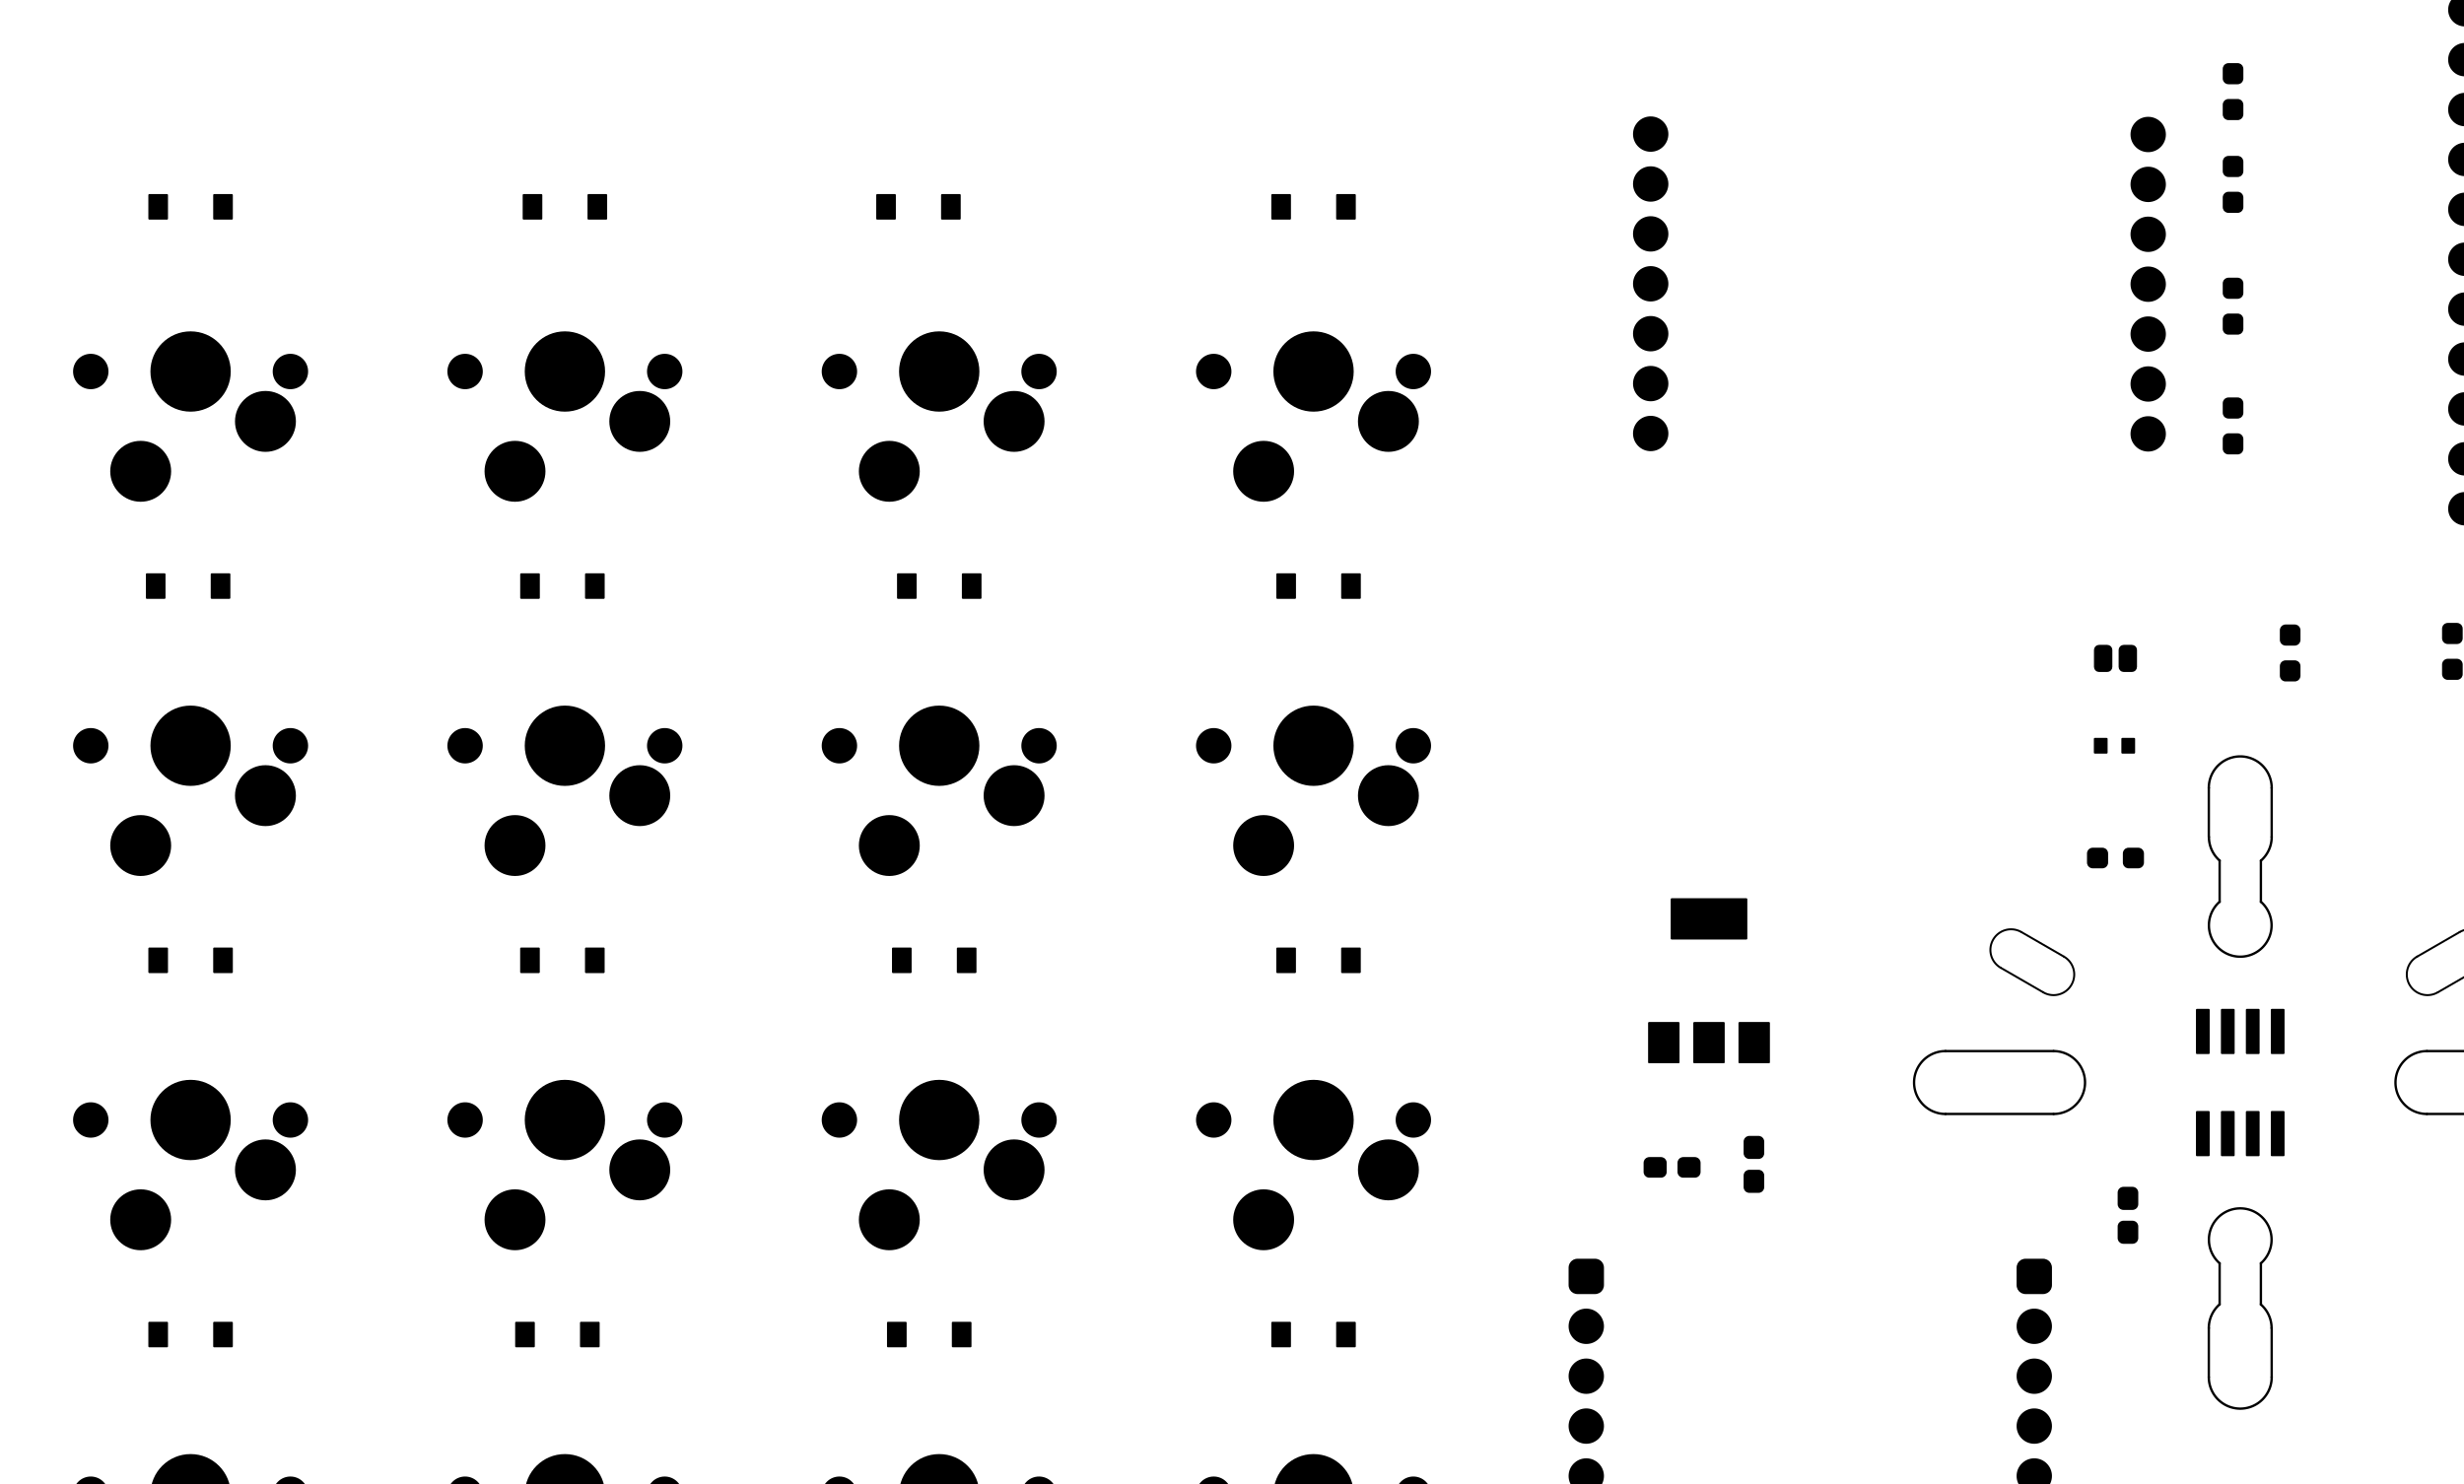 <?xml version="1.0" standalone="no"?>
 <!DOCTYPE svg PUBLIC "-//W3C//DTD SVG 1.1//EN" 
 "http://www.w3.org/Graphics/SVG/1.1/DTD/svg11.dtd"> 
<svg
  xmlns:svg="http://www.w3.org/2000/svg"
  xmlns="http://www.w3.org/2000/svg"
  xmlns:xlink="http://www.w3.org/1999/xlink"
  version="1.1"
  width="12.54cm" height="7.554cm" viewBox="0 0 125399800 75539600">
<title>SVG Picture created as Scroller1 two-F_Mask.svg date 2023/01/24 13:41:17 </title>
  <desc>Picture generated by PCBNEW </desc>
<g style="fill:#000000; fill-opacity:1;stroke:#000000; stroke-opacity:1;
stroke-linecap:round; stroke-linejoin:round;"
 transform="translate(0 0) scale(1 1)">
</g>
<g style="fill:#000000; fill-opacity:0.0; 
stroke:#000000; stroke-width:0; stroke-opacity:1; 
stroke-linecap:round; stroke-linejoin:round;">
<g >
</g>
<g style="fill:#000000; fill-opacity:0.0; 
stroke:#000000; stroke-width:1; stroke-opacity:1; 
stroke-linecap:round; stroke-linejoin:round;">
</g>
<g style="fill:#000000; fill-opacity:1.0; 
stroke:#000000; stroke-width:1; stroke-opacity:1; 
stroke-linecap:round; stroke-linejoin:round;">
<path style="fill:#000000; fill-opacity:1.0; 
stroke:#000000; stroke-width:1; stroke-opacity:1; 
stroke-linecap:round; stroke-linejoin:round;fill-rule:evenodd;"
d="M 49952000,30433000
49948194,30452134
49937355,30468355
49921134,30479194
49902000,30483000
49002000,30483000
48982866,30479194
48966645,30468355
48955806,30452134
48952000,30433000
48952000,29233000
48955806,29213866
48966645,29197645
48982866,29186806
49002000,29183000
49902000,29183000
49921134,29186806
49937355,29197645
49948194,29213866
49952000,29233000
Z" /> 
<path style="fill:#000000; fill-opacity:1.0; 
stroke:#000000; stroke-width:1; stroke-opacity:1; 
stroke-linecap:round; stroke-linejoin:round;fill-rule:evenodd;"
d="M 46652000,30433000
46648194,30452134
46637355,30468355
46621134,30479194
46602000,30483000
45702000,30483000
45682866,30479194
45666645,30468355
45655806,30452134
45652000,30433000
45652000,29233000
45655806,29213866
45666645,29197645
45682866,29186806
45702000,29183000
46602000,29183000
46621134,29186806
46637355,29197645
46648194,29213866
46652000,29233000
Z" /> 
</g>
<g >
</g>
<g style="fill:#000000; fill-opacity:1.0; 
stroke:#000000; stroke-width:1; stroke-opacity:1; 
stroke-linecap:round; stroke-linejoin:round;">
<path style="fill:#000000; fill-opacity:1.0; 
stroke:#000000; stroke-width:1; stroke-opacity:1; 
stroke-linecap:round; stroke-linejoin:round;fill-rule:evenodd;"
d="M 113408500,6113500
113342361,6105789
113246072,6063220
113171564,5988842
113128827,5892628
113121000,5826000
113121000,5326000
113128711,5259861
113171280,5163572
113245658,5089064
113341872,5046327
113408500,5038500
113883500,5038500
113949639,5046211
114045928,5088780
114120436,5163158
114163173,5259372
114171000,5326000
114171000,5826000
114163289,5892139
114120720,5988428
114046342,6062936
113950128,6105673
113883500,6113500
Z" /> 
<path style="fill:#000000; fill-opacity:1.0; 
stroke:#000000; stroke-width:1; stroke-opacity:1; 
stroke-linecap:round; stroke-linejoin:round;fill-rule:evenodd;"
d="M 113408500,4288500
113342361,4280789
113246072,4238220
113171564,4163842
113128827,4067628
113121000,4001000
113121000,3501000
113128711,3434861
113171280,3338572
113245658,3264064
113341872,3221327
113408500,3213500
113883500,3213500
113949639,3221211
114045928,3263780
114120436,3338158
114163173,3434372
114171000,3501000
114171000,4001000
114163289,4067139
114120720,4163428
114046342,4237936
113950128,4280673
113883500,4288500
Z" /> 
</g>
<g >
</g>
<g style="fill:#000000; fill-opacity:1.0; 
stroke:#000000; stroke-width:1; stroke-opacity:1; 
stroke-linecap:round; stroke-linejoin:round;">
<circle cx="145804000" cy="-4792000" r="1650000" /> 
</g>
<g style="fill:#000000; fill-opacity:1.0; 
stroke:#000000; stroke-width:21200; stroke-opacity:1; 
stroke-linecap:round; stroke-linejoin:round;">
</g>
<g >
</g>
<g style="fill:#000000; fill-opacity:1.0; 
stroke:#000000; stroke-width:21200; stroke-opacity:1; 
stroke-linecap:round; stroke-linejoin:round;">
</g>
<g style="fill:#000000; fill-opacity:1.0; 
stroke:#000000; stroke-width:1; stroke-opacity:1; 
stroke-linecap:round; stroke-linejoin:round;">
<path style="fill:#000000; fill-opacity:1.0; 
stroke:#000000; stroke-width:1; stroke-opacity:1; 
stroke-linecap:round; stroke-linejoin:round;fill-rule:evenodd;"
d="M 108060500,63313500
107994361,63305789
107898072,63263220
107823564,63188842
107780827,63092628
107773000,63026000
107773000,62426000
107780711,62359861
107823280,62263572
107897658,62189064
107993872,62146327
108060500,62138500
108535500,62138500
108601639,62146211
108697928,62188780
108772436,62263158
108815173,62359372
108823000,62426000
108823000,63026000
108815289,63092139
108772720,63188428
108698342,63262936
108602128,63305673
108535500,63313500
Z" /> 
<path style="fill:#000000; fill-opacity:1.0; 
stroke:#000000; stroke-width:1; stroke-opacity:1; 
stroke-linecap:round; stroke-linejoin:round;fill-rule:evenodd;"
d="M 108060500,61588500
107994361,61580789
107898072,61538220
107823564,61463842
107780827,61367628
107773000,61301000
107773000,60701000
107780711,60634861
107823280,60538572
107897658,60464064
107993872,60421327
108060500,60413500
108535500,60413500
108601639,60421211
108697928,60463780
108772436,60538158
108815173,60634372
108823000,60701000
108823000,61301000
108815289,61367139
108772720,61463428
108698342,61537936
108602128,61580673
108535500,61588500
Z" /> 
</g>
<g >
</g>
<g style="fill:#000000; fill-opacity:1.0; 
stroke:#000000; stroke-width:1; stroke-opacity:1; 
stroke-linecap:round; stroke-linejoin:round;">
<path style="fill:#000000; fill-opacity:1.0; 
stroke:#000000; stroke-width:1; stroke-opacity:1; 
stroke-linecap:round; stroke-linejoin:round;fill-rule:evenodd;"
d="M 69254000,49483000
69250194,49502134
69239355,49518355
69223134,49529194
69204000,49533000
68304000,49533000
68284866,49529194
68268645,49518355
68257806,49502134
68254000,49483000
68254000,48283000
68257806,48263866
68268645,48247645
68284866,48236806
68304000,48233000
69204000,48233000
69223134,48236806
69239355,48247645
69250194,48263866
69254000,48283000
Z" /> 
<path style="fill:#000000; fill-opacity:1.0; 
stroke:#000000; stroke-width:1; stroke-opacity:1; 
stroke-linecap:round; stroke-linejoin:round;fill-rule:evenodd;"
d="M 65954000,49483000
65950194,49502134
65939355,49518355
65923134,49529194
65904000,49533000
65004000,49533000
64984866,49529194
64968645,49518355
64957806,49502134
64954000,49483000
64954000,48283000
64957806,48263866
64968645,48247645
64984866,48236806
65004000,48233000
65904000,48233000
65923134,48236806
65939355,48247645
65950194,48263866
65954000,48283000
Z" /> 
</g>
<g >
</g>
<g style="fill:#000000; fill-opacity:1.0; 
stroke:#000000; stroke-width:1; stroke-opacity:1; 
stroke-linecap:round; stroke-linejoin:round;">
<path style="fill:#000000; fill-opacity:1.0; 
stroke:#000000; stroke-width:1; stroke-opacity:1; 
stroke-linecap:round; stroke-linejoin:round;fill-rule:evenodd;"
d="M 125045500,31708500
125111639,31716211
125207928,31758780
125282436,31833158
125325173,31929372
125333000,31996000
125333000,32496000
125325289,32562139
125282720,32658428
125208342,32732936
125112128,32775673
125045500,32783500
124570500,32783500
124504361,32775789
124408072,32733220
124333564,32658842
124290827,32562628
124283000,32496000
124283000,31996000
124290711,31929861
124333280,31833572
124407658,31759064
124503872,31716327
124570500,31708500
Z" /> 
<path style="fill:#000000; fill-opacity:1.0; 
stroke:#000000; stroke-width:1; stroke-opacity:1; 
stroke-linecap:round; stroke-linejoin:round;fill-rule:evenodd;"
d="M 125045500,33533500
125111639,33541211
125207928,33583780
125282436,33658158
125325173,33754372
125333000,33821000
125333000,34321000
125325289,34387139
125282720,34483428
125208342,34557936
125112128,34600673
125045500,34608500
124570500,34608500
124504361,34600789
124408072,34558220
124333564,34483842
124290827,34387628
124283000,34321000
124283000,33821000
124290711,33754861
124333280,33658572
124407658,33584064
124503872,33541327
124570500,33533500
Z" /> 
</g>
<g >
</g>
<g style="fill:#000000; fill-opacity:1.0; 
stroke:#000000; stroke-width:1; stroke-opacity:1; 
stroke-linecap:round; stroke-linejoin:round;">
<path style="fill:#000000; fill-opacity:1.0; 
stroke:#000000; stroke-width:1; stroke-opacity:1; 
stroke-linecap:round; stroke-linejoin:round;fill-rule:evenodd;"
d="M 48893400,11129000
48889594,11148134
48878755,11164355
48862534,11175194
48843400,11179000
47943400,11179000
47924266,11175194
47908045,11164355
47897206,11148134
47893400,11129000
47893400,9929000
47897206,9909866
47908045,9893645
47924266,9882806
47943400,9879000
48843400,9879000
48862534,9882806
48878755,9893645
48889594,9909866
48893400,9929000
Z" /> 
<path style="fill:#000000; fill-opacity:1.0; 
stroke:#000000; stroke-width:1; stroke-opacity:1; 
stroke-linecap:round; stroke-linejoin:round;fill-rule:evenodd;"
d="M 45593400,11129000
45589594,11148134
45578755,11164355
45562534,11175194
45543400,11179000
44643400,11179000
44624266,11175194
44608045,11164355
44597206,11148134
44593400,11129000
44593400,9929000
44597206,9909866
44608045,9893645
44624266,9882806
44643400,9879000
45543400,9879000
45562534,9882806
45578755,9893645
45589594,9909866
45593400,9929000
Z" /> 
</g>
<g >
</g>
<g style="fill:#000000; fill-opacity:1.0; 
stroke:#000000; stroke-width:1; stroke-opacity:1; 
stroke-linecap:round; stroke-linejoin:round;">
<path style="fill:#000000; fill-opacity:1.0; 
stroke:#000000; stroke-width:1; stroke-opacity:1; 
stroke-linecap:round; stroke-linejoin:round;fill-rule:evenodd;"
d="M 89499500,57820500
89565639,57828211
89661928,57870780
89736436,57945158
89779173,58041372
89787000,58108000
89787000,58708000
89779289,58774139
89736720,58870428
89662342,58944936
89566128,58987673
89499500,58995500
89024500,58995500
88958361,58987789
88862072,58945220
88787564,58870842
88744827,58774628
88737000,58708000
88737000,58108000
88744711,58041861
88787280,57945572
88861658,57871064
88957872,57828327
89024500,57820500
Z" /> 
<path style="fill:#000000; fill-opacity:1.0; 
stroke:#000000; stroke-width:1; stroke-opacity:1; 
stroke-linecap:round; stroke-linejoin:round;fill-rule:evenodd;"
d="M 89499500,59545500
89565639,59553211
89661928,59595780
89736436,59670158
89779173,59766372
89787000,59833000
89787000,60433000
89779289,60499139
89736720,60595428
89662342,60669936
89566128,60712673
89499500,60720500
89024500,60720500
88958361,60712789
88862072,60670220
88787564,60595842
88744827,60499628
88737000,60433000
88737000,59833000
88744711,59766861
88787280,59670572
88861658,59596064
88957872,59553327
89024500,59545500
Z" /> 
</g>
<g >
</g>
<g style="fill:#000000; fill-opacity:1.0; 
stroke:#000000; stroke-width:1; stroke-opacity:1; 
stroke-linecap:round; stroke-linejoin:round;">
<circle cx="66850000" cy="18911000" r="2043900" /> 
</g>
<g style="fill:#000000; fill-opacity:1.0; 
stroke:#000000; stroke-width:21200; stroke-opacity:1; 
stroke-linecap:round; stroke-linejoin:round;">
</g>
<g style="fill:#000000; fill-opacity:1.0; 
stroke:#000000; stroke-width:1; stroke-opacity:1; 
stroke-linecap:round; stroke-linejoin:round;">
<circle cx="70660000" cy="21451000" r="1550000" /> 
</g>
<g style="fill:#000000; fill-opacity:1.0; 
stroke:#000000; stroke-width:21200; stroke-opacity:1; 
stroke-linecap:round; stroke-linejoin:round;">
</g>
<g style="fill:#000000; fill-opacity:1.0; 
stroke:#000000; stroke-width:1; stroke-opacity:1; 
stroke-linecap:round; stroke-linejoin:round;">
<circle cx="71930000" cy="18911000" r="900900" /> 
</g>
<g style="fill:#000000; fill-opacity:1.0; 
stroke:#000000; stroke-width:21200; stroke-opacity:1; 
stroke-linecap:round; stroke-linejoin:round;">
</g>
<g style="fill:#000000; fill-opacity:1.0; 
stroke:#000000; stroke-width:1; stroke-opacity:1; 
stroke-linecap:round; stroke-linejoin:round;">
<circle cx="64310000" cy="23991000" r="1550000" /> 
</g>
<g style="fill:#000000; fill-opacity:1.0; 
stroke:#000000; stroke-width:21200; stroke-opacity:1; 
stroke-linecap:round; stroke-linejoin:round;">
</g>
<g style="fill:#000000; fill-opacity:1.0; 
stroke:#000000; stroke-width:1; stroke-opacity:1; 
stroke-linecap:round; stroke-linejoin:round;">
<circle cx="61770000" cy="18911000" r="900900" /> 
</g>
<g style="fill:#000000; fill-opacity:1.0; 
stroke:#000000; stroke-width:21200; stroke-opacity:1; 
stroke-linecap:round; stroke-linejoin:round;">
</g>
<g >
</g>
<g style="fill:#000000; fill-opacity:1.0; 
stroke:#000000; stroke-width:21200; stroke-opacity:1; 
stroke-linecap:round; stroke-linejoin:round;">
</g>
<g style="fill:#000000; fill-opacity:1.0; 
stroke:#000000; stroke-width:1; stroke-opacity:1; 
stroke-linecap:round; stroke-linejoin:round;">
<path style="fill:#000000; fill-opacity:1.0; 
stroke:#000000; stroke-width:1; stroke-opacity:1; 
stroke-linecap:round; stroke-linejoin:round;fill-rule:evenodd;"
d="M 108758000,33947250
108738304,34046269
108682214,34130214
108598269,34186304
108499250,34206000
108081750,34206000
107982731,34186304
107898786,34130214
107842696,34046269
107823000,33947250
107823000,33084750
107842696,32985731
107898786,32901786
107982731,32845696
108081750,32826000
108499250,32826000
108598269,32845696
108682214,32901786
108738304,32985731
108758000,33084750
Z" /> 
<path style="fill:#000000; fill-opacity:1.0; 
stroke:#000000; stroke-width:1; stroke-opacity:1; 
stroke-linecap:round; stroke-linejoin:round;fill-rule:evenodd;"
d="M 107503000,33947250
107483304,34046269
107427214,34130214
107343269,34186304
107244250,34206000
106826750,34206000
106727731,34186304
106643786,34130214
106587696,34046269
106568000,33947250
106568000,33084750
106587696,32985731
106643786,32901786
106727731,32845696
106826750,32826000
107244250,32826000
107343269,32845696
107427214,32901786
107483304,32985731
107503000,33084750
Z" /> 
</g>
<g >
</g>
<g style="fill:#000000; fill-opacity:1.0; 
stroke:#000000; stroke-width:1; stroke-opacity:1; 
stroke-linecap:round; stroke-linejoin:round;">
<path style="fill:#000000; fill-opacity:1.0; 
stroke:#000000; stroke-width:1; stroke-opacity:1; 
stroke-linecap:round; stroke-linejoin:round;fill-rule:evenodd;"
d="M 69256000,30433000
69252194,30452134
69241355,30468355
69225134,30479194
69206000,30483000
68306000,30483000
68286866,30479194
68270645,30468355
68259806,30452134
68256000,30433000
68256000,29233000
68259806,29213866
68270645,29197645
68286866,29186806
68306000,29183000
69206000,29183000
69225134,29186806
69241355,29197645
69252194,29213866
69256000,29233000
Z" /> 
<path style="fill:#000000; fill-opacity:1.0; 
stroke:#000000; stroke-width:1; stroke-opacity:1; 
stroke-linecap:round; stroke-linejoin:round;fill-rule:evenodd;"
d="M 65956000,30433000
65952194,30452134
65941355,30468355
65925134,30479194
65906000,30483000
65006000,30483000
64986866,30479194
64970645,30468355
64959806,30452134
64956000,30433000
64956000,29233000
64959806,29213866
64970645,29197645
64986866,29186806
65006000,29183000
65906000,29183000
65925134,29186806
65941355,29197645
65952194,29213866
65956000,29233000
Z" /> 
</g>
<g >
</g>
<g style="fill:#000000; fill-opacity:1.0; 
stroke:#000000; stroke-width:1; stroke-opacity:1; 
stroke-linecap:round; stroke-linejoin:round;">
<circle cx="45260000" cy="62091000" r="1550000" /> 
</g>
<g style="fill:#000000; fill-opacity:1.0; 
stroke:#000000; stroke-width:21200; stroke-opacity:1; 
stroke-linecap:round; stroke-linejoin:round;">
</g>
<g style="fill:#000000; fill-opacity:1.0; 
stroke:#000000; stroke-width:1; stroke-opacity:1; 
stroke-linecap:round; stroke-linejoin:round;">
<circle cx="52880000" cy="57011000" r="900900" /> 
</g>
<g style="fill:#000000; fill-opacity:1.0; 
stroke:#000000; stroke-width:21200; stroke-opacity:1; 
stroke-linecap:round; stroke-linejoin:round;">
</g>
<g style="fill:#000000; fill-opacity:1.0; 
stroke:#000000; stroke-width:1; stroke-opacity:1; 
stroke-linecap:round; stroke-linejoin:round;">
<circle cx="42720000" cy="57011000" r="900900" /> 
</g>
<g style="fill:#000000; fill-opacity:1.0; 
stroke:#000000; stroke-width:21200; stroke-opacity:1; 
stroke-linecap:round; stroke-linejoin:round;">
</g>
<g style="fill:#000000; fill-opacity:1.0; 
stroke:#000000; stroke-width:1; stroke-opacity:1; 
stroke-linecap:round; stroke-linejoin:round;">
<circle cx="51610000" cy="59551000" r="1550000" /> 
</g>
<g style="fill:#000000; fill-opacity:1.0; 
stroke:#000000; stroke-width:21200; stroke-opacity:1; 
stroke-linecap:round; stroke-linejoin:round;">
</g>
<g style="fill:#000000; fill-opacity:1.0; 
stroke:#000000; stroke-width:1; stroke-opacity:1; 
stroke-linecap:round; stroke-linejoin:round;">
<circle cx="47800000" cy="57011000" r="2043900" /> 
</g>
<g style="fill:#000000; fill-opacity:1.0; 
stroke:#000000; stroke-width:21200; stroke-opacity:1; 
stroke-linecap:round; stroke-linejoin:round;">
</g>
<g >
</g>
<g style="fill:#000000; fill-opacity:1.0; 
stroke:#000000; stroke-width:21200; stroke-opacity:1; 
stroke-linecap:round; stroke-linejoin:round;">
</g>
<g style="fill:#000000; fill-opacity:1.0; 
stroke:#000000; stroke-width:1; stroke-opacity:1; 
stroke-linecap:round; stroke-linejoin:round;">
<circle cx="-1796000" cy="-4792000" r="1650000" /> 
</g>
<g style="fill:#000000; fill-opacity:1.0; 
stroke:#000000; stroke-width:21200; stroke-opacity:1; 
stroke-linecap:round; stroke-linejoin:round;">
</g>
<g >
</g>
<g style="fill:#000000; fill-opacity:1.0; 
stroke:#000000; stroke-width:21200; stroke-opacity:1; 
stroke-linecap:round; stroke-linejoin:round;">
</g>
<g style="fill:#000000; fill-opacity:1.0; 
stroke:#000000; stroke-width:1; stroke-opacity:1; 
stroke-linecap:round; stroke-linejoin:round;">
<circle cx="145804000" cy="82608000" r="1650000" /> 
</g>
<g style="fill:#000000; fill-opacity:1.0; 
stroke:#000000; stroke-width:21200; stroke-opacity:1; 
stroke-linecap:round; stroke-linejoin:round;">
</g>
<g >
</g>
<g style="fill:#000000; fill-opacity:1.0; 
stroke:#000000; stroke-width:21200; stroke-opacity:1; 
stroke-linecap:round; stroke-linejoin:round;">
</g>
<g style="fill:#000000; fill-opacity:1.0; 
stroke:#000000; stroke-width:1; stroke-opacity:1; 
stroke-linecap:round; stroke-linejoin:round;">
<path style="fill:#000000; fill-opacity:1.0; 
stroke:#000000; stroke-width:1; stroke-opacity:1; 
stroke-linecap:round; stroke-linejoin:round;fill-rule:evenodd;"
d="M 111758035,56604460
111761841,56585326
111772680,56569105
111788901,56558266
111808035,56554460
112408035,56554460
112427169,56558266
112443390,56569105
112454229,56585326
112458035,56604460
112458035,58804460
112454229,58823594
112443390,58839815
112427169,58850654
112408035,58854460
111808035,58854460
111788901,58850654
111772680,58839815
111761841,58823594
111758035,58804460
Z" /> 
<path style="fill:#000000; fill-opacity:1.0; 
stroke:#000000; stroke-width:1; stroke-opacity:1; 
stroke-linecap:round; stroke-linejoin:round;fill-rule:evenodd;"
d="M 113028035,56604460
113031841,56585326
113042680,56569105
113058901,56558266
113078035,56554460
113678035,56554460
113697169,56558266
113713390,56569105
113724229,56585326
113728035,56604460
113728035,58804460
113724229,58823594
113713390,58839815
113697169,58850654
113678035,58854460
113078035,58854460
113058901,58850654
113042680,58839815
113031841,58823594
113028035,58804460
Z" /> 
<path style="fill:#000000; fill-opacity:1.0; 
stroke:#000000; stroke-width:1; stroke-opacity:1; 
stroke-linecap:round; stroke-linejoin:round;fill-rule:evenodd;"
d="M 114298035,56604460
114301841,56585326
114312680,56569105
114328901,56558266
114348035,56554460
114948035,56554460
114967169,56558266
114983390,56569105
114994229,56585326
114998035,56604460
114998035,58804460
114994229,58823594
114983390,58839815
114967169,58850654
114948035,58854460
114348035,58854460
114328901,58850654
114312680,58839815
114301841,58823594
114298035,58804460
Z" /> 
<path style="fill:#000000; fill-opacity:1.0; 
stroke:#000000; stroke-width:1; stroke-opacity:1; 
stroke-linecap:round; stroke-linejoin:round;fill-rule:evenodd;"
d="M 115568035,56604460
115571841,56585326
115582680,56569105
115598901,56558266
115618035,56554460
116218035,56554460
116237169,56558266
116253390,56569105
116264229,56585326
116268035,56604460
116268035,58804460
116264229,58823594
116253390,58839815
116237169,58850654
116218035,58854460
115618035,58854460
115598901,58850654
115582680,58839815
115571841,58823594
115568035,58804460
Z" /> 
<path style="fill:#000000; fill-opacity:1.0; 
stroke:#000000; stroke-width:1; stroke-opacity:1; 
stroke-linecap:round; stroke-linejoin:round;fill-rule:evenodd;"
d="M 115568035,51404460
115571841,51385326
115582680,51369105
115598901,51358266
115618035,51354460
116218035,51354460
116237169,51358266
116253390,51369105
116264229,51385326
116268035,51404460
116268035,53604460
116264229,53623594
116253390,53639815
116237169,53650654
116218035,53654460
115618035,53654460
115598901,53650654
115582680,53639815
115571841,53623594
115568035,53604460
Z" /> 
<path style="fill:#000000; fill-opacity:1.0; 
stroke:#000000; stroke-width:1; stroke-opacity:1; 
stroke-linecap:round; stroke-linejoin:round;fill-rule:evenodd;"
d="M 114298035,51404460
114301841,51385326
114312680,51369105
114328901,51358266
114348035,51354460
114948035,51354460
114967169,51358266
114983390,51369105
114994229,51385326
114998035,51404460
114998035,53604460
114994229,53623594
114983390,53639815
114967169,53650654
114948035,53654460
114348035,53654460
114328901,53650654
114312680,53639815
114301841,53623594
114298035,53604460
Z" /> 
<path style="fill:#000000; fill-opacity:1.0; 
stroke:#000000; stroke-width:1; stroke-opacity:1; 
stroke-linecap:round; stroke-linejoin:round;fill-rule:evenodd;"
d="M 113028035,51404460
113031841,51385326
113042680,51369105
113058901,51358266
113078035,51354460
113678035,51354460
113697169,51358266
113713390,51369105
113724229,51385326
113728035,51404460
113728035,53604460
113724229,53623594
113713390,53639815
113697169,53650654
113678035,53654460
113078035,53654460
113058901,53650654
113042680,53639815
113031841,53623594
113028035,53604460
Z" /> 
<path style="fill:#000000; fill-opacity:1.0; 
stroke:#000000; stroke-width:1; stroke-opacity:1; 
stroke-linecap:round; stroke-linejoin:round;fill-rule:evenodd;"
d="M 111758035,51404460
111761841,51385326
111772680,51369105
111788901,51358266
111808035,51354460
112408035,51354460
112427169,51358266
112443390,51369105
112454229,51385326
112458035,51404460
112458035,53604460
112454229,53623594
112443390,53639815
112427169,53650654
112408035,53654460
111808035,53654460
111788901,53650654
111772680,53639815
111761841,53623594
111758035,53604460
Z" /> 
</g>
<g >
</g>
<g style="fill:#000000; fill-opacity:1.0; 
stroke:#000000; stroke-width:1; stroke-opacity:1; 
stroke-linecap:round; stroke-linejoin:round;">
<circle cx="61770000" cy="37961000" r="900900" /> 
</g>
<g style="fill:#000000; fill-opacity:1.0; 
stroke:#000000; stroke-width:21200; stroke-opacity:1; 
stroke-linecap:round; stroke-linejoin:round;">
</g>
<g style="fill:#000000; fill-opacity:1.0; 
stroke:#000000; stroke-width:1; stroke-opacity:1; 
stroke-linecap:round; stroke-linejoin:round;">
<circle cx="64310000" cy="43041000" r="1550000" /> 
</g>
<g style="fill:#000000; fill-opacity:1.0; 
stroke:#000000; stroke-width:21200; stroke-opacity:1; 
stroke-linecap:round; stroke-linejoin:round;">
</g>
<g style="fill:#000000; fill-opacity:1.0; 
stroke:#000000; stroke-width:1; stroke-opacity:1; 
stroke-linecap:round; stroke-linejoin:round;">
<circle cx="66850000" cy="37961000" r="2043900" /> 
</g>
<g style="fill:#000000; fill-opacity:1.0; 
stroke:#000000; stroke-width:21200; stroke-opacity:1; 
stroke-linecap:round; stroke-linejoin:round;">
</g>
<g style="fill:#000000; fill-opacity:1.0; 
stroke:#000000; stroke-width:1; stroke-opacity:1; 
stroke-linecap:round; stroke-linejoin:round;">
<circle cx="71930000" cy="37961000" r="900900" /> 
</g>
<g style="fill:#000000; fill-opacity:1.0; 
stroke:#000000; stroke-width:21200; stroke-opacity:1; 
stroke-linecap:round; stroke-linejoin:round;">
</g>
<g style="fill:#000000; fill-opacity:1.0; 
stroke:#000000; stroke-width:1; stroke-opacity:1; 
stroke-linecap:round; stroke-linejoin:round;">
<circle cx="70660000" cy="40501000" r="1550000" /> 
</g>
<g style="fill:#000000; fill-opacity:1.0; 
stroke:#000000; stroke-width:21200; stroke-opacity:1; 
stroke-linecap:round; stroke-linejoin:round;">
</g>
<g >
</g>
<g style="fill:#000000; fill-opacity:1.0; 
stroke:#000000; stroke-width:21200; stroke-opacity:1; 
stroke-linecap:round; stroke-linejoin:round;">
</g>
<g style="fill:#000000; fill-opacity:1.0; 
stroke:#000000; stroke-width:1; stroke-opacity:1; 
stroke-linecap:round; stroke-linejoin:round;">
<path style="fill:#000000; fill-opacity:1.0; 
stroke:#000000; stroke-width:1; stroke-opacity:1; 
stroke-linecap:round; stroke-linejoin:round;fill-rule:evenodd;"
d="M 83926000,54124000
83906866,54120194
83890645,54109355
83879806,54093134
83876000,54074000
83876000,52074000
83879806,52054866
83890645,52038645
83906866,52027806
83926000,52024000
85426000,52024000
85445134,52027806
85461355,52038645
85472194,52054866
85476000,52074000
85476000,54074000
85472194,54093134
85461355,54109355
85445134,54120194
85426000,54124000
Z" /> 
<path style="fill:#000000; fill-opacity:1.0; 
stroke:#000000; stroke-width:1; stroke-opacity:1; 
stroke-linecap:round; stroke-linejoin:round;fill-rule:evenodd;"
d="M 86226000,54124000
86206866,54120194
86190645,54109355
86179806,54093134
86176000,54074000
86176000,52074000
86179806,52054866
86190645,52038645
86206866,52027806
86226000,52024000
87726000,52024000
87745134,52027806
87761355,52038645
87772194,52054866
87776000,52074000
87776000,54074000
87772194,54093134
87761355,54109355
87745134,54120194
87726000,54124000
Z" /> 
<path style="fill:#000000; fill-opacity:1.0; 
stroke:#000000; stroke-width:1; stroke-opacity:1; 
stroke-linecap:round; stroke-linejoin:round;fill-rule:evenodd;"
d="M 85076000,47824000
85056866,47820194
85040645,47809355
85029806,47793134
85026000,47774000
85026000,45774000
85029806,45754866
85040645,45738645
85056866,45727806
85076000,45724000
88876000,45724000
88895134,45727806
88911355,45738645
88922194,45754866
88926000,45774000
88926000,47774000
88922194,47793134
88911355,47809355
88895134,47820194
88876000,47824000
Z" /> 
<path style="fill:#000000; fill-opacity:1.0; 
stroke:#000000; stroke-width:1; stroke-opacity:1; 
stroke-linecap:round; stroke-linejoin:round;fill-rule:evenodd;"
d="M 88526000,54124000
88506866,54120194
88490645,54109355
88479806,54093134
88476000,54074000
88476000,52074000
88479806,52054866
88490645,52038645
88506866,52027806
88526000,52024000
90026000,52024000
90045134,52027806
90061355,52038645
90072194,52054866
90076000,52074000
90076000,54074000
90072194,54093134
90061355,54109355
90045134,54120194
90026000,54124000
Z" /> 
</g>
<g >
</g>
<g style="fill:#000000; fill-opacity:1.0; 
stroke:#000000; stroke-width:1; stroke-opacity:1; 
stroke-linecap:round; stroke-linejoin:round;">
<path style="fill:#000000; fill-opacity:1.0; 
stroke:#000000; stroke-width:1; stroke-opacity:1; 
stroke-linecap:round; stroke-linejoin:round;fill-rule:evenodd;"
d="M 86547500,59661500
86539789,59727639
86497220,59823928
86422842,59898436
86326628,59941173
86260000,59949000
85660000,59949000
85593861,59941289
85497572,59898720
85423064,59824342
85380327,59728128
85372500,59661500
85372500,59186500
85380211,59120361
85422780,59024072
85497158,58949564
85593372,58906827
85660000,58899000
86260000,58899000
86326139,58906711
86422428,58949280
86496936,59023658
86539673,59119872
86547500,59186500
Z" /> 
<path style="fill:#000000; fill-opacity:1.0; 
stroke:#000000; stroke-width:1; stroke-opacity:1; 
stroke-linecap:round; stroke-linejoin:round;fill-rule:evenodd;"
d="M 84822500,59661500
84814789,59727639
84772220,59823928
84697842,59898436
84601628,59941173
84535000,59949000
83935000,59949000
83868861,59941289
83772572,59898720
83698064,59824342
83655327,59728128
83647500,59661500
83647500,59186500
83655211,59120361
83697780,59024072
83772158,58949564
83868372,58906827
83935000,58899000
84535000,58899000
84601139,58906711
84697428,58949280
84771936,59023658
84814673,59119872
84822500,59186500
Z" /> 
</g>
<g >
</g>
<g style="fill:#000000; fill-opacity:1.0; 
stroke:#000000; stroke-width:1; stroke-opacity:1; 
stroke-linecap:round; stroke-linejoin:round;">
<path style="fill:#000000; fill-opacity:1.0; 
stroke:#000000; stroke-width:1; stroke-opacity:1; 
stroke-linecap:round; stroke-linejoin:round;fill-rule:evenodd;"
d="M 30774000,30433000
30770194,30452134
30759355,30468355
30743134,30479194
30724000,30483000
29824000,30483000
29804866,30479194
29788645,30468355
29777806,30452134
29774000,30433000
29774000,29233000
29777806,29213866
29788645,29197645
29804866,29186806
29824000,29183000
30724000,29183000
30743134,29186806
30759355,29197645
30770194,29213866
30774000,29233000
Z" /> 
<path style="fill:#000000; fill-opacity:1.0; 
stroke:#000000; stroke-width:1; stroke-opacity:1; 
stroke-linecap:round; stroke-linejoin:round;fill-rule:evenodd;"
d="M 27474000,30433000
27470194,30452134
27459355,30468355
27443134,30479194
27424000,30483000
26524000,30483000
26504866,30479194
26488645,30468355
26477806,30452134
26474000,30433000
26474000,29233000
26477806,29213866
26488645,29197645
26504866,29186806
26524000,29183000
27424000,29183000
27443134,29186806
27459355,29197645
27470194,29213866
27474000,29233000
Z" /> 
</g>
<g >
</g>
<g style="fill:#000000; fill-opacity:1.0; 
stroke:#000000; stroke-width:1; stroke-opacity:1; 
stroke-linecap:round; stroke-linejoin:round;">
<path style="fill:#000000; fill-opacity:1.0; 
stroke:#000000; stroke-width:1; stroke-opacity:1; 
stroke-linecap:round; stroke-linejoin:round;fill-rule:evenodd;"
d="M 11850000,49483000
11846194,49502134
11835355,49518355
11819134,49529194
11800000,49533000
10900000,49533000
10880866,49529194
10864645,49518355
10853806,49502134
10850000,49483000
10850000,48283000
10853806,48263866
10864645,48247645
10880866,48236806
10900000,48233000
11800000,48233000
11819134,48236806
11835355,48247645
11846194,48263866
11850000,48283000
Z" /> 
<path style="fill:#000000; fill-opacity:1.0; 
stroke:#000000; stroke-width:1; stroke-opacity:1; 
stroke-linecap:round; stroke-linejoin:round;fill-rule:evenodd;"
d="M 8550000,49483000
8546194,49502134
8535355,49518355
8519134,49529194
8500000,49533000
7600000,49533000
7580866,49529194
7564645,49518355
7553806,49502134
7550000,49483000
7550000,48283000
7553806,48263866
7564645,48247645
7580866,48236806
7600000,48233000
8500000,48233000
8519134,48236806
8535355,48247645
8546194,48263866
8550000,48283000
Z" /> 
</g>
<g >
</g>
<g style="fill:#000000; fill-opacity:1.0; 
stroke:#000000; stroke-width:1; stroke-opacity:1; 
stroke-linecap:round; stroke-linejoin:round;">
<circle cx="70660000" cy="78601000" r="1550000" /> 
</g>
<g style="fill:#000000; fill-opacity:1.0; 
stroke:#000000; stroke-width:21200; stroke-opacity:1; 
stroke-linecap:round; stroke-linejoin:round;">
</g>
<g style="fill:#000000; fill-opacity:1.0; 
stroke:#000000; stroke-width:1; stroke-opacity:1; 
stroke-linecap:round; stroke-linejoin:round;">
<circle cx="71930000" cy="76061000" r="900900" /> 
</g>
<g style="fill:#000000; fill-opacity:1.0; 
stroke:#000000; stroke-width:21200; stroke-opacity:1; 
stroke-linecap:round; stroke-linejoin:round;">
</g>
<g style="fill:#000000; fill-opacity:1.0; 
stroke:#000000; stroke-width:1; stroke-opacity:1; 
stroke-linecap:round; stroke-linejoin:round;">
<circle cx="66850000" cy="76061000" r="2043900" /> 
</g>
<g style="fill:#000000; fill-opacity:1.0; 
stroke:#000000; stroke-width:21200; stroke-opacity:1; 
stroke-linecap:round; stroke-linejoin:round;">
</g>
<g style="fill:#000000; fill-opacity:1.0; 
stroke:#000000; stroke-width:1; stroke-opacity:1; 
stroke-linecap:round; stroke-linejoin:round;">
<circle cx="61770000" cy="76061000" r="900900" /> 
</g>
<g style="fill:#000000; fill-opacity:1.0; 
stroke:#000000; stroke-width:21200; stroke-opacity:1; 
stroke-linecap:round; stroke-linejoin:round;">
</g>
<g style="fill:#000000; fill-opacity:1.0; 
stroke:#000000; stroke-width:1; stroke-opacity:1; 
stroke-linecap:round; stroke-linejoin:round;">
<circle cx="64310000" cy="81141000" r="1550000" /> 
</g>
<g style="fill:#000000; fill-opacity:1.0; 
stroke:#000000; stroke-width:21200; stroke-opacity:1; 
stroke-linecap:round; stroke-linejoin:round;">
</g>
<g >
</g>
<g style="fill:#000000; fill-opacity:1.0; 
stroke:#000000; stroke-width:21200; stroke-opacity:1; 
stroke-linecap:round; stroke-linejoin:round;">
</g>
<g style="fill:#000000; fill-opacity:1.0; 
stroke:#000000; stroke-width:1; stroke-opacity:1; 
stroke-linecap:round; stroke-linejoin:round;">
<circle cx="14780000" cy="37961000" r="900900" /> 
</g>
<g style="fill:#000000; fill-opacity:1.0; 
stroke:#000000; stroke-width:21200; stroke-opacity:1; 
stroke-linecap:round; stroke-linejoin:round;">
</g>
<g style="fill:#000000; fill-opacity:1.0; 
stroke:#000000; stroke-width:1; stroke-opacity:1; 
stroke-linecap:round; stroke-linejoin:round;">
<circle cx="4620000" cy="37961000" r="900900" /> 
</g>
<g style="fill:#000000; fill-opacity:1.0; 
stroke:#000000; stroke-width:21200; stroke-opacity:1; 
stroke-linecap:round; stroke-linejoin:round;">
</g>
<g style="fill:#000000; fill-opacity:1.0; 
stroke:#000000; stroke-width:1; stroke-opacity:1; 
stroke-linecap:round; stroke-linejoin:round;">
<circle cx="13510000" cy="40501000" r="1550000" /> 
</g>
<g style="fill:#000000; fill-opacity:1.0; 
stroke:#000000; stroke-width:21200; stroke-opacity:1; 
stroke-linecap:round; stroke-linejoin:round;">
</g>
<g style="fill:#000000; fill-opacity:1.0; 
stroke:#000000; stroke-width:1; stroke-opacity:1; 
stroke-linecap:round; stroke-linejoin:round;">
<circle cx="7160000" cy="43041000" r="1550000" /> 
</g>
<g style="fill:#000000; fill-opacity:1.0; 
stroke:#000000; stroke-width:21200; stroke-opacity:1; 
stroke-linecap:round; stroke-linejoin:round;">
</g>
<g style="fill:#000000; fill-opacity:1.0; 
stroke:#000000; stroke-width:1; stroke-opacity:1; 
stroke-linecap:round; stroke-linejoin:round;">
<circle cx="9700000" cy="37961000" r="2043900" /> 
</g>
<g style="fill:#000000; fill-opacity:1.0; 
stroke:#000000; stroke-width:21200; stroke-opacity:1; 
stroke-linecap:round; stroke-linejoin:round;">
</g>
<g >
</g>
<g style="fill:#000000; fill-opacity:1.0; 
stroke:#000000; stroke-width:21200; stroke-opacity:1; 
stroke-linecap:round; stroke-linejoin:round;">
</g>
<g style="fill:#000000; fill-opacity:1.0; 
stroke:#000000; stroke-width:1; stroke-opacity:1; 
stroke-linecap:round; stroke-linejoin:round;">
<circle cx="32560000" cy="40501000" r="1550000" /> 
</g>
<g style="fill:#000000; fill-opacity:1.0; 
stroke:#000000; stroke-width:21200; stroke-opacity:1; 
stroke-linecap:round; stroke-linejoin:round;">
</g>
<g style="fill:#000000; fill-opacity:1.0; 
stroke:#000000; stroke-width:1; stroke-opacity:1; 
stroke-linecap:round; stroke-linejoin:round;">
<circle cx="28750000" cy="37961000" r="2043900" /> 
</g>
<g style="fill:#000000; fill-opacity:1.0; 
stroke:#000000; stroke-width:21200; stroke-opacity:1; 
stroke-linecap:round; stroke-linejoin:round;">
</g>
<g style="fill:#000000; fill-opacity:1.0; 
stroke:#000000; stroke-width:1; stroke-opacity:1; 
stroke-linecap:round; stroke-linejoin:round;">
<circle cx="33830000" cy="37961000" r="900900" /> 
</g>
<g style="fill:#000000; fill-opacity:1.0; 
stroke:#000000; stroke-width:21200; stroke-opacity:1; 
stroke-linecap:round; stroke-linejoin:round;">
</g>
<g style="fill:#000000; fill-opacity:1.0; 
stroke:#000000; stroke-width:1; stroke-opacity:1; 
stroke-linecap:round; stroke-linejoin:round;">
<circle cx="26210000" cy="43041000" r="1550000" /> 
</g>
<g style="fill:#000000; fill-opacity:1.0; 
stroke:#000000; stroke-width:21200; stroke-opacity:1; 
stroke-linecap:round; stroke-linejoin:round;">
</g>
<g style="fill:#000000; fill-opacity:1.0; 
stroke:#000000; stroke-width:1; stroke-opacity:1; 
stroke-linecap:round; stroke-linejoin:round;">
<circle cx="23670000" cy="37961000" r="900900" /> 
</g>
<g style="fill:#000000; fill-opacity:1.0; 
stroke:#000000; stroke-width:21200; stroke-opacity:1; 
stroke-linecap:round; stroke-linejoin:round;">
</g>
<g >
</g>
<g >
</g>
<g style="fill:#000000; fill-opacity:1.0; 
stroke:#000000; stroke-width:21200; stroke-opacity:1; 
stroke-linecap:round; stroke-linejoin:round;">
</g>
<g style="fill:#000000; fill-opacity:1.0; 
stroke:#000000; stroke-width:1; stroke-opacity:1; 
stroke-linecap:round; stroke-linejoin:round;">
<path style="fill:#000000; fill-opacity:1.0; 
stroke:#000000; stroke-width:1; stroke-opacity:1; 
stroke-linecap:round; stroke-linejoin:round;fill-rule:evenodd;"
d="M 107962000,37611000
107965806,37591866
107976645,37575645
107992866,37564806
108012000,37561000
108612000,37561000
108631134,37564806
108647355,37575645
108658194,37591866
108662000,37611000
108662000,38311000
108658194,38330134
108647355,38346355
108631134,38357194
108612000,38361000
108012000,38361000
107992866,38357194
107976645,38346355
107965806,38330134
107962000,38311000
Z" /> 
<path style="fill:#000000; fill-opacity:1.0; 
stroke:#000000; stroke-width:1; stroke-opacity:1; 
stroke-linecap:round; stroke-linejoin:round;fill-rule:evenodd;"
d="M 106562000,37611000
106565806,37591866
106576645,37575645
106592866,37564806
106612000,37561000
107212000,37561000
107231134,37564806
107247355,37575645
107258194,37591866
107262000,37611000
107262000,38311000
107258194,38330134
107247355,38346355
107231134,38357194
107212000,38361000
106612000,38361000
106592866,38357194
106576645,38346355
106565806,38330134
106562000,38311000
Z" /> 
</g>
<g >
</g>
<g style="fill:#000000; fill-opacity:1.0; 
stroke:#000000; stroke-width:1; stroke-opacity:1; 
stroke-linecap:round; stroke-linejoin:round;">
<path style="fill:#000000; fill-opacity:1.0; 
stroke:#000000; stroke-width:1; stroke-opacity:1; 
stroke-linecap:round; stroke-linejoin:round;fill-rule:evenodd;"
d="M 81630107,65423607
81622145,65507835
81577860,65633941
81498451,65741451
81390941,65820860
81264835,65865145
81180607,65873107
80279607,65873107
80195379,65865145
80069273,65820860
79961763,65741451
79882354,65633941
79838069,65507835
79830107,65423607
79830107,64522607
79838069,64438379
79882354,64312273
79961763,64204763
80069273,64125354
80195379,64081069
80279607,64073107
81180607,64073107
81264835,64081069
81390941,64125354
81498451,64204763
81577860,64312273
81622145,64438379
81630107,64522607
Z" /> 
<circle cx="80730107" cy="67513107" r="900000" /> 
<circle cx="80730107" cy="70053107" r="900000" /> 
<circle cx="80730107" cy="72593107" r="900000" /> 
<circle cx="80730107" cy="75133107" r="900000" /> 
<circle cx="80730107" cy="77673107" r="900000" /> 
<circle cx="80730107" cy="80213107" r="900000" /> 
<circle cx="80730107" cy="82753107" r="900000" /> 
<path style="fill:#000000; fill-opacity:1.0; 
stroke:#000000; stroke-width:1; stroke-opacity:1; 
stroke-linecap:round; stroke-linejoin:round;fill-rule:evenodd;"
d="M 104430107,65423607
104422145,65507835
104377860,65633941
104298451,65741451
104190941,65820860
104064835,65865145
103980607,65873107
103079607,65873107
102995379,65865145
102869273,65820860
102761763,65741451
102682354,65633941
102638069,65507835
102630107,65423607
102630107,64522607
102638069,64438379
102682354,64312273
102761763,64204763
102869273,64125354
102995379,64081069
103079607,64073107
103980607,64073107
104064835,64081069
104190941,64125354
104298451,64204763
104377860,64312273
104422145,64438379
104430107,64522607
Z" /> 
<circle cx="103530107" cy="67513107" r="900000" /> 
<circle cx="103530107" cy="70053107" r="900000" /> 
<circle cx="103530107" cy="72593107" r="900000" /> 
<circle cx="103530107" cy="75133107" r="900000" /> 
<circle cx="103530107" cy="77673107" r="900000" /> 
<circle cx="103530107" cy="80213107" r="900000" /> 
<circle cx="103530107" cy="82753107" r="900000" /> 
</g>
<g >
</g>
<g style="fill:#000000; fill-opacity:1.0; 
stroke:#000000; stroke-width:1; stroke-opacity:1; 
stroke-linecap:round; stroke-linejoin:round;">
<path style="fill:#000000; fill-opacity:1.0; 
stroke:#000000; stroke-width:1; stroke-opacity:1; 
stroke-linecap:round; stroke-linejoin:round;fill-rule:evenodd;"
d="M 113408500,23131500
113342361,23123789
113246072,23081220
113171564,23006842
113128827,22910628
113121000,22844000
113121000,22344000
113128711,22277861
113171280,22181572
113245658,22107064
113341872,22064327
113408500,22056500
113883500,22056500
113949639,22064211
114045928,22106780
114120436,22181158
114163173,22277372
114171000,22344000
114171000,22844000
114163289,22910139
114120720,23006428
114046342,23080936
113950128,23123673
113883500,23131500
Z" /> 
<path style="fill:#000000; fill-opacity:1.0; 
stroke:#000000; stroke-width:1; stroke-opacity:1; 
stroke-linecap:round; stroke-linejoin:round;fill-rule:evenodd;"
d="M 113408500,21306500
113342361,21298789
113246072,21256220
113171564,21181842
113128827,21085628
113121000,21019000
113121000,20519000
113128711,20452861
113171280,20356572
113245658,20282064
113341872,20239327
113408500,20231500
113883500,20231500
113949639,20239211
114045928,20281780
114120436,20356158
114163173,20452372
114171000,20519000
114171000,21019000
114163289,21085139
114120720,21181428
114046342,21255936
113950128,21298673
113883500,21306500
Z" /> 
</g>
<g >
</g>
<g style="fill:#000000; fill-opacity:1.0; 
stroke:#000000; stroke-width:1; stroke-opacity:1; 
stroke-linecap:round; stroke-linejoin:round;">
<circle cx="7160000" cy="23991000" r="1550000" /> 
</g>
<g style="fill:#000000; fill-opacity:1.0; 
stroke:#000000; stroke-width:21200; stroke-opacity:1; 
stroke-linecap:round; stroke-linejoin:round;">
</g>
<g style="fill:#000000; fill-opacity:1.0; 
stroke:#000000; stroke-width:1; stroke-opacity:1; 
stroke-linecap:round; stroke-linejoin:round;">
<circle cx="9700000" cy="18911000" r="2043900" /> 
</g>
<g style="fill:#000000; fill-opacity:1.0; 
stroke:#000000; stroke-width:21200; stroke-opacity:1; 
stroke-linecap:round; stroke-linejoin:round;">
</g>
<g style="fill:#000000; fill-opacity:1.0; 
stroke:#000000; stroke-width:1; stroke-opacity:1; 
stroke-linecap:round; stroke-linejoin:round;">
<circle cx="4620000" cy="18911000" r="900900" /> 
</g>
<g style="fill:#000000; fill-opacity:1.0; 
stroke:#000000; stroke-width:21200; stroke-opacity:1; 
stroke-linecap:round; stroke-linejoin:round;">
</g>
<g style="fill:#000000; fill-opacity:1.0; 
stroke:#000000; stroke-width:1; stroke-opacity:1; 
stroke-linecap:round; stroke-linejoin:round;">
<circle cx="13510000" cy="21451000" r="1550000" /> 
</g>
<g style="fill:#000000; fill-opacity:1.0; 
stroke:#000000; stroke-width:21200; stroke-opacity:1; 
stroke-linecap:round; stroke-linejoin:round;">
</g>
<g style="fill:#000000; fill-opacity:1.0; 
stroke:#000000; stroke-width:1; stroke-opacity:1; 
stroke-linecap:round; stroke-linejoin:round;">
<circle cx="14780000" cy="18911000" r="900900" /> 
</g>
<g style="fill:#000000; fill-opacity:1.0; 
stroke:#000000; stroke-width:21200; stroke-opacity:1; 
stroke-linecap:round; stroke-linejoin:round;">
</g>
<g >
</g>
<g style="fill:#000000; fill-opacity:1.0; 
stroke:#000000; stroke-width:21200; stroke-opacity:1; 
stroke-linecap:round; stroke-linejoin:round;">
</g>
<g style="fill:#000000; fill-opacity:1.0; 
stroke:#000000; stroke-width:1; stroke-opacity:1; 
stroke-linecap:round; stroke-linejoin:round;">
<circle cx="33830000" cy="76061000" r="900900" /> 
</g>
<g style="fill:#000000; fill-opacity:1.0; 
stroke:#000000; stroke-width:21200; stroke-opacity:1; 
stroke-linecap:round; stroke-linejoin:round;">
</g>
<g style="fill:#000000; fill-opacity:1.0; 
stroke:#000000; stroke-width:1; stroke-opacity:1; 
stroke-linecap:round; stroke-linejoin:round;">
<circle cx="23670000" cy="76061000" r="900900" /> 
</g>
<g style="fill:#000000; fill-opacity:1.0; 
stroke:#000000; stroke-width:21200; stroke-opacity:1; 
stroke-linecap:round; stroke-linejoin:round;">
</g>
<g style="fill:#000000; fill-opacity:1.0; 
stroke:#000000; stroke-width:1; stroke-opacity:1; 
stroke-linecap:round; stroke-linejoin:round;">
<circle cx="26210000" cy="81141000" r="1550000" /> 
</g>
<g style="fill:#000000; fill-opacity:1.0; 
stroke:#000000; stroke-width:21200; stroke-opacity:1; 
stroke-linecap:round; stroke-linejoin:round;">
</g>
<g style="fill:#000000; fill-opacity:1.0; 
stroke:#000000; stroke-width:1; stroke-opacity:1; 
stroke-linecap:round; stroke-linejoin:round;">
<circle cx="32560000" cy="78601000" r="1550000" /> 
</g>
<g style="fill:#000000; fill-opacity:1.0; 
stroke:#000000; stroke-width:21200; stroke-opacity:1; 
stroke-linecap:round; stroke-linejoin:round;">
</g>
<g style="fill:#000000; fill-opacity:1.0; 
stroke:#000000; stroke-width:1; stroke-opacity:1; 
stroke-linecap:round; stroke-linejoin:round;">
<circle cx="28750000" cy="76061000" r="2043900" /> 
</g>
<g style="fill:#000000; fill-opacity:1.0; 
stroke:#000000; stroke-width:21200; stroke-opacity:1; 
stroke-linecap:round; stroke-linejoin:round;">
</g>
<g >
</g>
<g style="fill:#000000; fill-opacity:1.0; 
stroke:#000000; stroke-width:21200; stroke-opacity:1; 
stroke-linecap:round; stroke-linejoin:round;">
</g>
<g style="fill:#000000; fill-opacity:1.0; 
stroke:#000000; stroke-width:1; stroke-opacity:1; 
stroke-linecap:round; stroke-linejoin:round;">
<circle cx="45260000" cy="23991000" r="1550000" /> 
</g>
<g style="fill:#000000; fill-opacity:1.0; 
stroke:#000000; stroke-width:21200; stroke-opacity:1; 
stroke-linecap:round; stroke-linejoin:round;">
</g>
<g style="fill:#000000; fill-opacity:1.0; 
stroke:#000000; stroke-width:1; stroke-opacity:1; 
stroke-linecap:round; stroke-linejoin:round;">
<circle cx="42720000" cy="18911000" r="900900" /> 
</g>
<g style="fill:#000000; fill-opacity:1.0; 
stroke:#000000; stroke-width:21200; stroke-opacity:1; 
stroke-linecap:round; stroke-linejoin:round;">
</g>
<g style="fill:#000000; fill-opacity:1.0; 
stroke:#000000; stroke-width:1; stroke-opacity:1; 
stroke-linecap:round; stroke-linejoin:round;">
<circle cx="47800000" cy="18911000" r="2043900" /> 
</g>
<g style="fill:#000000; fill-opacity:1.0; 
stroke:#000000; stroke-width:21200; stroke-opacity:1; 
stroke-linecap:round; stroke-linejoin:round;">
</g>
<g style="fill:#000000; fill-opacity:1.0; 
stroke:#000000; stroke-width:1; stroke-opacity:1; 
stroke-linecap:round; stroke-linejoin:round;">
<circle cx="52880000" cy="18911000" r="900900" /> 
</g>
<g style="fill:#000000; fill-opacity:1.0; 
stroke:#000000; stroke-width:21200; stroke-opacity:1; 
stroke-linecap:round; stroke-linejoin:round;">
</g>
<g style="fill:#000000; fill-opacity:1.0; 
stroke:#000000; stroke-width:1; stroke-opacity:1; 
stroke-linecap:round; stroke-linejoin:round;">
<circle cx="51610000" cy="21451000" r="1550000" /> 
</g>
<g style="fill:#000000; fill-opacity:1.0; 
stroke:#000000; stroke-width:21200; stroke-opacity:1; 
stroke-linecap:round; stroke-linejoin:round;">
</g>
<g >
</g>
<g style="fill:#000000; fill-opacity:1.0; 
stroke:#000000; stroke-width:21200; stroke-opacity:1; 
stroke-linecap:round; stroke-linejoin:round;">
</g>
<g style="fill:#000000; fill-opacity:1.0; 
stroke:#000000; stroke-width:1; stroke-opacity:1; 
stroke-linecap:round; stroke-linejoin:round;">
<path style="fill:#000000; fill-opacity:1.0; 
stroke:#000000; stroke-width:1; stroke-opacity:1; 
stroke-linecap:round; stroke-linejoin:round;fill-rule:evenodd;"
d="M 116790500,31788500
116856639,31796211
116952928,31838780
117027436,31913158
117070173,32009372
117078000,32076000
117078000,32576000
117070289,32642139
117027720,32738428
116953342,32812936
116857128,32855673
116790500,32863500
116315500,32863500
116249361,32855789
116153072,32813220
116078564,32738842
116035827,32642628
116028000,32576000
116028000,32076000
116035711,32009861
116078280,31913572
116152658,31839064
116248872,31796327
116315500,31788500
Z" /> 
<path style="fill:#000000; fill-opacity:1.0; 
stroke:#000000; stroke-width:1; stroke-opacity:1; 
stroke-linecap:round; stroke-linejoin:round;fill-rule:evenodd;"
d="M 116790500,33613500
116856639,33621211
116952928,33663780
117027436,33738158
117070173,33834372
117078000,33901000
117078000,34401000
117070289,34467139
117027720,34563428
116953342,34637936
116857128,34680673
116790500,34688500
116315500,34688500
116249361,34680789
116153072,34638220
116078564,34563842
116035827,34467628
116028000,34401000
116028000,33901000
116035711,33834861
116078280,33738572
116152658,33664064
116248872,33621327
116315500,33613500
Z" /> 
</g>
<g >
</g>
<g style="fill:#000000; fill-opacity:1.0; 
stroke:#000000; stroke-width:1; stroke-opacity:1; 
stroke-linecap:round; stroke-linejoin:round;">
<path style="fill:#000000; fill-opacity:1.0; 
stroke:#000000; stroke-width:1; stroke-opacity:1; 
stroke-linecap:round; stroke-linejoin:round;fill-rule:evenodd;"
d="M 126293000,-1244000
126289194,-1224866
126278355,-1208645
126262134,-1197806
126243000,-1194000
124643000,-1194000
124623866,-1197806
124607645,-1208645
124596806,-1224866
124593000,-1244000
124593000,-2844000
124596806,-2863134
124607645,-2879355
124623866,-2890194
124643000,-2894000
126243000,-2894000
126262134,-2890194
126278355,-2879355
126289194,-2863134
126293000,-2844000
Z" /> 
<circle cx="125443000" cy="496000" r="850000" /> 
<circle cx="125443000" cy="3036000" r="850000" /> 
<circle cx="125443000" cy="5576000" r="850000" /> 
<circle cx="125443000" cy="8116000" r="850000" /> 
<circle cx="125443000" cy="10656000" r="850000" /> 
<circle cx="125443000" cy="13196000" r="850000" /> 
<circle cx="125443000" cy="15736000" r="850000" /> 
<circle cx="125443000" cy="18276000" r="850000" /> 
<circle cx="125443000" cy="20816000" r="850000" /> 
<circle cx="125443000" cy="23356000" r="850000" /> 
<circle cx="125443000" cy="25896000" r="850000" /> 
<circle cx="140683000" cy="25896000" r="850000" /> 
<circle cx="140683000" cy="23356000" r="850000" /> 
<circle cx="140683000" cy="20816000" r="850000" /> 
<circle cx="140683000" cy="18276000" r="850000" /> 
<circle cx="140683000" cy="15736000" r="850000" /> 
<circle cx="140683000" cy="13196000" r="850000" /> 
<circle cx="140683000" cy="10656000" r="850000" /> 
<circle cx="140683000" cy="8116000" r="850000" /> 
<circle cx="140683000" cy="5576000" r="850000" /> 
<circle cx="140683000" cy="3036000" r="850000" /> 
<circle cx="140683000" cy="496000" r="850000" /> 
<circle cx="140683000" cy="-2044000" r="850000" /> 
</g>
<g >
</g>
<g style="fill:#000000; fill-opacity:1.0; 
stroke:#000000; stroke-width:1; stroke-opacity:1; 
stroke-linecap:round; stroke-linejoin:round;">
<path style="fill:#000000; fill-opacity:1.0; 
stroke:#000000; stroke-width:1; stroke-opacity:1; 
stroke-linecap:round; stroke-linejoin:round;fill-rule:evenodd;"
d="M 106213000,43438500
106220711,43372361
106263280,43276072
106337658,43201564
106433872,43158827
106500500,43151000
107000500,43151000
107066639,43158711
107162928,43201280
107237436,43275658
107280173,43371872
107288000,43438500
107288000,43913500
107280289,43979639
107237720,44075928
107163342,44150436
107067128,44193173
107000500,44201000
106500500,44201000
106434361,44193289
106338072,44150720
106263564,44076342
106220827,43980128
106213000,43913500
Z" /> 
<path style="fill:#000000; fill-opacity:1.0; 
stroke:#000000; stroke-width:1; stroke-opacity:1; 
stroke-linecap:round; stroke-linejoin:round;fill-rule:evenodd;"
d="M 108038000,43438500
108045711,43372361
108088280,43276072
108162658,43201564
108258872,43158827
108325500,43151000
108825500,43151000
108891639,43158711
108987928,43201280
109062436,43275658
109105173,43371872
109113000,43438500
109113000,43913500
109105289,43979639
109062720,44075928
108988342,44150436
108892128,44193173
108825500,44201000
108325500,44201000
108259361,44193289
108163072,44150720
108088564,44076342
108045827,43980128
108038000,43913500
Z" /> 
</g>
<g >
</g>
<g style="fill:#000000; fill-opacity:1.0; 
stroke:#000000; stroke-width:1; stroke-opacity:1; 
stroke-linecap:round; stroke-linejoin:round;">
<path style="fill:#000000; fill-opacity:1.0; 
stroke:#000000; stroke-width:1; stroke-opacity:1; 
stroke-linecap:round; stroke-linejoin:round;fill-rule:evenodd;"
d="M 11850000,11129000
11846194,11148134
11835355,11164355
11819134,11175194
11800000,11179000
10900000,11179000
10880866,11175194
10864645,11164355
10853806,11148134
10850000,11129000
10850000,9929000
10853806,9909866
10864645,9893645
10880866,9882806
10900000,9879000
11800000,9879000
11819134,9882806
11835355,9893645
11846194,9909866
11850000,9929000
Z" /> 
<path style="fill:#000000; fill-opacity:1.0; 
stroke:#000000; stroke-width:1; stroke-opacity:1; 
stroke-linecap:round; stroke-linejoin:round;fill-rule:evenodd;"
d="M 8550000,11129000
8546194,11148134
8535355,11164355
8519134,11175194
8500000,11179000
7600000,11179000
7580866,11175194
7564645,11164355
7553806,11148134
7550000,11129000
7550000,9929000
7553806,9909866
7564645,9893645
7580866,9882806
7600000,9879000
8500000,9879000
8519134,9882806
8535355,9893645
8546194,9909866
8550000,9929000
Z" /> 
</g>
<g >
</g>
<g style="fill:#000000; fill-opacity:1.0; 
stroke:#000000; stroke-width:1; stroke-opacity:1; 
stroke-linecap:round; stroke-linejoin:round;">
<path style="fill:#000000; fill-opacity:1.0; 
stroke:#000000; stroke-width:1; stroke-opacity:1; 
stroke-linecap:round; stroke-linejoin:round;fill-rule:evenodd;"
d="M 113408500,10836000
113342361,10828289
113246072,10785720
113171564,10711342
113128827,10615128
113121000,10548500
113121000,10048500
113128711,9982361
113171280,9886072
113245658,9811564
113341872,9768827
113408500,9761000
113883500,9761000
113949639,9768711
114045928,9811280
114120436,9885658
114163173,9981872
114171000,10048500
114171000,10548500
114163289,10614639
114120720,10710928
114046342,10785436
113950128,10828173
113883500,10836000
Z" /> 
<path style="fill:#000000; fill-opacity:1.0; 
stroke:#000000; stroke-width:1; stroke-opacity:1; 
stroke-linecap:round; stroke-linejoin:round;fill-rule:evenodd;"
d="M 113408500,9011000
113342361,9003289
113246072,8960720
113171564,8886342
113128827,8790128
113121000,8723500
113121000,8223500
113128711,8157361
113171280,8061072
113245658,7986564
113341872,7943827
113408500,7936000
113883500,7936000
113949639,7943711
114045928,7986280
114120436,8060658
114163173,8156872
114171000,8223500
114171000,8723500
114163289,8789639
114120720,8885928
114046342,8960436
113950128,9003173
113883500,9011000
Z" /> 
</g>
<g >
</g>
<g style="fill:#000000; fill-opacity:1.0; 
stroke:#000000; stroke-width:1; stroke-opacity:1; 
stroke-linecap:round; stroke-linejoin:round;">
<path style="fill:#000000; fill-opacity:1.0; 
stroke:#000000; stroke-width:1; stroke-opacity:1; 
stroke-linecap:round; stroke-linejoin:round;fill-rule:evenodd;"
d="M 49442000,68533000
49438194,68552134
49427355,68568355
49411134,68579194
49392000,68583000
48492000,68583000
48472866,68579194
48456645,68568355
48445806,68552134
48442000,68533000
48442000,67333000
48445806,67313866
48456645,67297645
48472866,67286806
48492000,67283000
49392000,67283000
49411134,67286806
49427355,67297645
49438194,67313866
49442000,67333000
Z" /> 
<path style="fill:#000000; fill-opacity:1.0; 
stroke:#000000; stroke-width:1; stroke-opacity:1; 
stroke-linecap:round; stroke-linejoin:round;fill-rule:evenodd;"
d="M 46142000,68533000
46138194,68552134
46127355,68568355
46111134,68579194
46092000,68583000
45192000,68583000
45172866,68579194
45156645,68568355
45145806,68552134
45142000,68533000
45142000,67333000
45145806,67313866
45156645,67297645
45172866,67286806
45192000,67283000
46092000,67283000
46111134,67286806
46127355,67297645
46138194,67313866
46142000,67333000
Z" /> 
</g>
<g >
</g>
<g style="fill:#000000; fill-opacity:1.0; 
stroke:#000000; stroke-width:1; stroke-opacity:1; 
stroke-linecap:round; stroke-linejoin:round;">
<circle cx="42720000" cy="76061000" r="900900" /> 
</g>
<g style="fill:#000000; fill-opacity:1.0; 
stroke:#000000; stroke-width:21200; stroke-opacity:1; 
stroke-linecap:round; stroke-linejoin:round;">
</g>
<g style="fill:#000000; fill-opacity:1.0; 
stroke:#000000; stroke-width:1; stroke-opacity:1; 
stroke-linecap:round; stroke-linejoin:round;">
<circle cx="52880000" cy="76061000" r="900900" /> 
</g>
<g style="fill:#000000; fill-opacity:1.0; 
stroke:#000000; stroke-width:21200; stroke-opacity:1; 
stroke-linecap:round; stroke-linejoin:round;">
</g>
<g style="fill:#000000; fill-opacity:1.0; 
stroke:#000000; stroke-width:1; stroke-opacity:1; 
stroke-linecap:round; stroke-linejoin:round;">
<circle cx="47800000" cy="76061000" r="2043900" /> 
</g>
<g style="fill:#000000; fill-opacity:1.0; 
stroke:#000000; stroke-width:21200; stroke-opacity:1; 
stroke-linecap:round; stroke-linejoin:round;">
</g>
<g style="fill:#000000; fill-opacity:1.0; 
stroke:#000000; stroke-width:1; stroke-opacity:1; 
stroke-linecap:round; stroke-linejoin:round;">
<circle cx="51610000" cy="78601000" r="1550000" /> 
</g>
<g style="fill:#000000; fill-opacity:1.0; 
stroke:#000000; stroke-width:21200; stroke-opacity:1; 
stroke-linecap:round; stroke-linejoin:round;">
</g>
<g style="fill:#000000; fill-opacity:1.0; 
stroke:#000000; stroke-width:1; stroke-opacity:1; 
stroke-linecap:round; stroke-linejoin:round;">
<circle cx="45260000" cy="81141000" r="1550000" /> 
</g>
<g style="fill:#000000; fill-opacity:1.0; 
stroke:#000000; stroke-width:21200; stroke-opacity:1; 
stroke-linecap:round; stroke-linejoin:round;">
</g>
<g >
</g>
<g style="fill:#000000; fill-opacity:1.0; 
stroke:#000000; stroke-width:21200; stroke-opacity:1; 
stroke-linecap:round; stroke-linejoin:round;">
</g>
<g style="fill:#000000; fill-opacity:1.0; 
stroke:#000000; stroke-width:1; stroke-opacity:1; 
stroke-linecap:round; stroke-linejoin:round;">
<circle cx="51610000" cy="40501000" r="1550000" /> 
</g>
<g style="fill:#000000; fill-opacity:1.0; 
stroke:#000000; stroke-width:21200; stroke-opacity:1; 
stroke-linecap:round; stroke-linejoin:round;">
</g>
<g style="fill:#000000; fill-opacity:1.0; 
stroke:#000000; stroke-width:1; stroke-opacity:1; 
stroke-linecap:round; stroke-linejoin:round;">
<circle cx="47800000" cy="37961000" r="2043900" /> 
</g>
<g style="fill:#000000; fill-opacity:1.0; 
stroke:#000000; stroke-width:21200; stroke-opacity:1; 
stroke-linecap:round; stroke-linejoin:round;">
</g>
<g style="fill:#000000; fill-opacity:1.0; 
stroke:#000000; stroke-width:1; stroke-opacity:1; 
stroke-linecap:round; stroke-linejoin:round;">
<circle cx="52880000" cy="37961000" r="900900" /> 
</g>
<g style="fill:#000000; fill-opacity:1.0; 
stroke:#000000; stroke-width:21200; stroke-opacity:1; 
stroke-linecap:round; stroke-linejoin:round;">
</g>
<g style="fill:#000000; fill-opacity:1.0; 
stroke:#000000; stroke-width:1; stroke-opacity:1; 
stroke-linecap:round; stroke-linejoin:round;">
<circle cx="42720000" cy="37961000" r="900900" /> 
</g>
<g style="fill:#000000; fill-opacity:1.0; 
stroke:#000000; stroke-width:21200; stroke-opacity:1; 
stroke-linecap:round; stroke-linejoin:round;">
</g>
<g style="fill:#000000; fill-opacity:1.0; 
stroke:#000000; stroke-width:1; stroke-opacity:1; 
stroke-linecap:round; stroke-linejoin:round;">
<circle cx="45260000" cy="43041000" r="1550000" /> 
</g>
<g style="fill:#000000; fill-opacity:1.0; 
stroke:#000000; stroke-width:21200; stroke-opacity:1; 
stroke-linecap:round; stroke-linejoin:round;">
</g>
<g >
</g>
<g style="fill:#000000; fill-opacity:1.0; 
stroke:#000000; stroke-width:21200; stroke-opacity:1; 
stroke-linecap:round; stroke-linejoin:round;">
</g>
<g style="fill:#000000; fill-opacity:1.0; 
stroke:#000000; stroke-width:1; stroke-opacity:1; 
stroke-linecap:round; stroke-linejoin:round;">
<path style="fill:#000000; fill-opacity:1.0; 
stroke:#000000; stroke-width:1; stroke-opacity:1; 
stroke-linecap:round; stroke-linejoin:round;fill-rule:evenodd;"
d="M 49696000,49483000
49692194,49502134
49681355,49518355
49665134,49529194
49646000,49533000
48746000,49533000
48726866,49529194
48710645,49518355
48699806,49502134
48696000,49483000
48696000,48283000
48699806,48263866
48710645,48247645
48726866,48236806
48746000,48233000
49646000,48233000
49665134,48236806
49681355,48247645
49692194,48263866
49696000,48283000
Z" /> 
<path style="fill:#000000; fill-opacity:1.0; 
stroke:#000000; stroke-width:1; stroke-opacity:1; 
stroke-linecap:round; stroke-linejoin:round;fill-rule:evenodd;"
d="M 46396000,49483000
46392194,49502134
46381355,49518355
46365134,49529194
46346000,49533000
45446000,49533000
45426866,49529194
45410645,49518355
45399806,49502134
45396000,49483000
45396000,48283000
45399806,48263866
45410645,48247645
45426866,48236806
45446000,48233000
46346000,48233000
46365134,48236806
46381355,48247645
46392194,48263866
46396000,48283000
Z" /> 
</g>
<g >
</g>
<g style="fill:#000000; fill-opacity:1.0; 
stroke:#000000; stroke-width:1; stroke-opacity:1; 
stroke-linecap:round; stroke-linejoin:round;">
<path style="fill:#000000; fill-opacity:1.0; 
stroke:#000000; stroke-width:1; stroke-opacity:1; 
stroke-linecap:round; stroke-linejoin:round;fill-rule:evenodd;"
d="M 133498000,65446000
133478866,65442194
133462645,65431355
133451806,65415134
133448000,65396000
133448000,65096000
133451806,65076866
133462645,65060645
133478866,65049806
133498000,65046000
134798000,65046000
134817134,65049806
134833355,65060645
134844194,65076866
134848000,65096000
134848000,65396000
134844194,65415134
134833355,65431355
134817134,65442194
134798000,65446000
Z" /> 
<path style="fill:#000000; fill-opacity:1.0; 
stroke:#000000; stroke-width:1; stroke-opacity:1; 
stroke-linecap:round; stroke-linejoin:round;fill-rule:evenodd;"
d="M 133498000,64946000
133478866,64942194
133462645,64931355
133451806,64915134
133448000,64896000
133448000,64596000
133451806,64576866
133462645,64560645
133478866,64549806
133498000,64546000
134798000,64546000
134817134,64549806
134833355,64560645
134844194,64576866
134848000,64596000
134848000,64896000
134844194,64915134
134833355,64931355
134817134,64942194
134798000,64946000
Z" /> 
<path style="fill:#000000; fill-opacity:1.0; 
stroke:#000000; stroke-width:1; stroke-opacity:1; 
stroke-linecap:round; stroke-linejoin:round;fill-rule:evenodd;"
d="M 133498000,64446000
133478866,64442194
133462645,64431355
133451806,64415134
133448000,64396000
133448000,64096000
133451806,64076866
133462645,64060645
133478866,64049806
133498000,64046000
134798000,64046000
134817134,64049806
134833355,64060645
134844194,64076866
134848000,64096000
134848000,64396000
134844194,64415134
134833355,64431355
134817134,64442194
134798000,64446000
Z" /> 
<path style="fill:#000000; fill-opacity:1.0; 
stroke:#000000; stroke-width:1; stroke-opacity:1; 
stroke-linecap:round; stroke-linejoin:round;fill-rule:evenodd;"
d="M 133498000,63946000
133478866,63942194
133462645,63931355
133451806,63915134
133448000,63896000
133448000,63596000
133451806,63576866
133462645,63560645
133478866,63549806
133498000,63546000
134798000,63546000
134817134,63549806
134833355,63560645
134844194,63576866
134848000,63596000
134848000,63896000
134844194,63915134
134833355,63931355
134817134,63942194
134798000,63946000
Z" /> 
<path style="fill:#000000; fill-opacity:1.0; 
stroke:#000000; stroke-width:1; stroke-opacity:1; 
stroke-linecap:round; stroke-linejoin:round;fill-rule:evenodd;"
d="M 133498000,63446000
133478866,63442194
133462645,63431355
133451806,63415134
133448000,63396000
133448000,63096000
133451806,63076866
133462645,63060645
133478866,63049806
133498000,63046000
134798000,63046000
134817134,63049806
134833355,63060645
134844194,63076866
134848000,63096000
134848000,63396000
134844194,63415134
134833355,63431355
134817134,63442194
134798000,63446000
Z" /> 
<path style="fill:#000000; fill-opacity:1.0; 
stroke:#000000; stroke-width:1; stroke-opacity:1; 
stroke-linecap:round; stroke-linejoin:round;fill-rule:evenodd;"
d="M 133498000,62946000
133478866,62942194
133462645,62931355
133451806,62915134
133448000,62896000
133448000,62596000
133451806,62576866
133462645,62560645
133478866,62549806
133498000,62546000
134798000,62546000
134817134,62549806
134833355,62560645
134844194,62576866
134848000,62596000
134848000,62896000
134844194,62915134
134833355,62931355
134817134,62942194
134798000,62946000
Z" /> 
<path style="fill:#000000; fill-opacity:1.0; 
stroke:#000000; stroke-width:1; stroke-opacity:1; 
stroke-linecap:round; stroke-linejoin:round;fill-rule:evenodd;"
d="M 136298000,68096000
136278866,68092194
136262645,68081355
136251806,68065134
136248000,68046000
136248000,66246000
136251806,66226866
136262645,66210645
136278866,66199806
136298000,66196000
138498000,66196000
138517134,66199806
138533355,66210645
138544194,66226866
138548000,66246000
138548000,68046000
138544194,68065134
138533355,68081355
138517134,68092194
138498000,68096000
Z" /> 
<path style="fill:#000000; fill-opacity:1.0; 
stroke:#000000; stroke-width:1; stroke-opacity:1; 
stroke-linecap:round; stroke-linejoin:round;fill-rule:evenodd;"
d="M 136298000,61796000
136278866,61792194
136262645,61781355
136251806,61765134
136248000,61746000
136248000,59946000
136251806,59926866
136262645,59910645
136278866,59899806
136298000,59896000
138498000,59896000
138517134,59899806
138533355,59910645
138544194,59926866
138548000,59946000
138548000,61746000
138544194,61765134
138533355,61781355
138517134,61792194
138498000,61796000
Z" /> 
</g>
<g >
</g>
<g style="fill:#000000; fill-opacity:1.0; 
stroke:#000000; stroke-width:1; stroke-opacity:1; 
stroke-linecap:round; stroke-linejoin:round;">
<path style="fill:#000000; fill-opacity:1.0; 
stroke:#000000; stroke-width:1; stroke-opacity:1; 
stroke-linecap:round; stroke-linejoin:round;fill-rule:evenodd;"
d="M 30772000,49483000
30768194,49502134
30757355,49518355
30741134,49529194
30722000,49533000
29822000,49533000
29802866,49529194
29786645,49518355
29775806,49502134
29772000,49483000
29772000,48283000
29775806,48263866
29786645,48247645
29802866,48236806
29822000,48233000
30722000,48233000
30741134,48236806
30757355,48247645
30768194,48263866
30772000,48283000
Z" /> 
<path style="fill:#000000; fill-opacity:1.0; 
stroke:#000000; stroke-width:1; stroke-opacity:1; 
stroke-linecap:round; stroke-linejoin:round;fill-rule:evenodd;"
d="M 27472000,49483000
27468194,49502134
27457355,49518355
27441134,49529194
27422000,49533000
26522000,49533000
26502866,49529194
26486645,49518355
26475806,49502134
26472000,49483000
26472000,48283000
26475806,48263866
26486645,48247645
26502866,48236806
26522000,48233000
27422000,48233000
27441134,48236806
27457355,48247645
27468194,48263866
27472000,48283000
Z" /> 
</g>
<g >
</g>
<g style="fill:#000000; fill-opacity:1.0; 
stroke:#000000; stroke-width:1; stroke-opacity:1; 
stroke-linecap:round; stroke-linejoin:round;">
<circle cx="28750000" cy="57011000" r="2043900" /> 
</g>
<g style="fill:#000000; fill-opacity:1.0; 
stroke:#000000; stroke-width:21200; stroke-opacity:1; 
stroke-linecap:round; stroke-linejoin:round;">
</g>
<g style="fill:#000000; fill-opacity:1.0; 
stroke:#000000; stroke-width:1; stroke-opacity:1; 
stroke-linecap:round; stroke-linejoin:round;">
<circle cx="26210000" cy="62091000" r="1550000" /> 
</g>
<g style="fill:#000000; fill-opacity:1.0; 
stroke:#000000; stroke-width:21200; stroke-opacity:1; 
stroke-linecap:round; stroke-linejoin:round;">
</g>
<g style="fill:#000000; fill-opacity:1.0; 
stroke:#000000; stroke-width:1; stroke-opacity:1; 
stroke-linecap:round; stroke-linejoin:round;">
<circle cx="33830000" cy="57011000" r="900900" /> 
</g>
<g style="fill:#000000; fill-opacity:1.0; 
stroke:#000000; stroke-width:21200; stroke-opacity:1; 
stroke-linecap:round; stroke-linejoin:round;">
</g>
<g style="fill:#000000; fill-opacity:1.0; 
stroke:#000000; stroke-width:1; stroke-opacity:1; 
stroke-linecap:round; stroke-linejoin:round;">
<circle cx="32560000" cy="59551000" r="1550000" /> 
</g>
<g style="fill:#000000; fill-opacity:1.0; 
stroke:#000000; stroke-width:21200; stroke-opacity:1; 
stroke-linecap:round; stroke-linejoin:round;">
</g>
<g style="fill:#000000; fill-opacity:1.0; 
stroke:#000000; stroke-width:1; stroke-opacity:1; 
stroke-linecap:round; stroke-linejoin:round;">
<circle cx="23670000" cy="57011000" r="900900" /> 
</g>
<g style="fill:#000000; fill-opacity:1.0; 
stroke:#000000; stroke-width:21200; stroke-opacity:1; 
stroke-linecap:round; stroke-linejoin:round;">
</g>
<g >
</g>
<g style="fill:#000000; fill-opacity:1.0; 
stroke:#000000; stroke-width:21200; stroke-opacity:1; 
stroke-linecap:round; stroke-linejoin:round;">
</g>
<g style="fill:#000000; fill-opacity:1.0; 
stroke:#000000; stroke-width:1; stroke-opacity:1; 
stroke-linecap:round; stroke-linejoin:round;">
<circle cx="7160000" cy="62091000" r="1550000" /> 
</g>
<g style="fill:#000000; fill-opacity:1.0; 
stroke:#000000; stroke-width:21200; stroke-opacity:1; 
stroke-linecap:round; stroke-linejoin:round;">
</g>
<g style="fill:#000000; fill-opacity:1.0; 
stroke:#000000; stroke-width:1; stroke-opacity:1; 
stroke-linecap:round; stroke-linejoin:round;">
<circle cx="13510000" cy="59551000" r="1550000" /> 
</g>
<g style="fill:#000000; fill-opacity:1.0; 
stroke:#000000; stroke-width:21200; stroke-opacity:1; 
stroke-linecap:round; stroke-linejoin:round;">
</g>
<g style="fill:#000000; fill-opacity:1.0; 
stroke:#000000; stroke-width:1; stroke-opacity:1; 
stroke-linecap:round; stroke-linejoin:round;">
<circle cx="14780000" cy="57011000" r="900900" /> 
</g>
<g style="fill:#000000; fill-opacity:1.0; 
stroke:#000000; stroke-width:21200; stroke-opacity:1; 
stroke-linecap:round; stroke-linejoin:round;">
</g>
<g style="fill:#000000; fill-opacity:1.0; 
stroke:#000000; stroke-width:1; stroke-opacity:1; 
stroke-linecap:round; stroke-linejoin:round;">
<circle cx="4620000" cy="57011000" r="900900" /> 
</g>
<g style="fill:#000000; fill-opacity:1.0; 
stroke:#000000; stroke-width:21200; stroke-opacity:1; 
stroke-linecap:round; stroke-linejoin:round;">
</g>
<g style="fill:#000000; fill-opacity:1.0; 
stroke:#000000; stroke-width:1; stroke-opacity:1; 
stroke-linecap:round; stroke-linejoin:round;">
<circle cx="9700000" cy="57011000" r="2043900" /> 
</g>
<g style="fill:#000000; fill-opacity:1.0; 
stroke:#000000; stroke-width:21200; stroke-opacity:1; 
stroke-linecap:round; stroke-linejoin:round;">
</g>
<g >
</g>
<g style="fill:#000000; fill-opacity:1.0; 
stroke:#000000; stroke-width:21200; stroke-opacity:1; 
stroke-linecap:round; stroke-linejoin:round;">
</g>
<g style="fill:#000000; fill-opacity:1.0; 
stroke:#000000; stroke-width:1; stroke-opacity:1; 
stroke-linecap:round; stroke-linejoin:round;">
<path style="fill:#000000; fill-opacity:1.0; 
stroke:#000000; stroke-width:1; stroke-opacity:1; 
stroke-linecap:round; stroke-linejoin:round;fill-rule:evenodd;"
d="M 137835000,39285000
137838806,39265866
137849645,39249645
137865866,39238806
137885000,39235000
139585000,39235000
139604134,39238806
139620355,39249645
139631194,39265866
139635000,39285000
139635000,40985000
139631194,41004134
139620355,41020355
139604134,41031194
139585000,41035000
137885000,41035000
137865866,41031194
137849645,41020355
137838806,41004134
137835000,40985000
Z" /> 
<circle cx="138735000" cy="42675000" r="900000" /> 
<circle cx="138735000" cy="45215000" r="900000" /> 
</g>
<g >
</g>
<g style="fill:#000000; fill-opacity:1.0; 
stroke:#000000; stroke-width:1; stroke-opacity:1; 
stroke-linecap:round; stroke-linejoin:round;">
<path style="fill:#000000; fill-opacity:1.0; 
stroke:#000000; stroke-width:1; stroke-opacity:1; 
stroke-linecap:round; stroke-linejoin:round;fill-rule:evenodd;"
d="M 11850000,68533000
11846194,68552134
11835355,68568355
11819134,68579194
11800000,68583000
10900000,68583000
10880866,68579194
10864645,68568355
10853806,68552134
10850000,68533000
10850000,67333000
10853806,67313866
10864645,67297645
10880866,67286806
10900000,67283000
11800000,67283000
11819134,67286806
11835355,67297645
11846194,67313866
11850000,67333000
Z" /> 
<path style="fill:#000000; fill-opacity:1.0; 
stroke:#000000; stroke-width:1; stroke-opacity:1; 
stroke-linecap:round; stroke-linejoin:round;fill-rule:evenodd;"
d="M 8550000,68533000
8546194,68552134
8535355,68568355
8519134,68579194
8500000,68583000
7600000,68583000
7580866,68579194
7564645,68568355
7553806,68552134
7550000,68533000
7550000,67333000
7553806,67313866
7564645,67297645
7580866,67286806
7600000,67283000
8500000,67283000
8519134,67286806
8535355,67297645
8546194,67313866
8550000,67333000
Z" /> 
</g>
<g >
</g>
<g style="fill:#000000; fill-opacity:1.0; 
stroke:#000000; stroke-width:1; stroke-opacity:1; 
stroke-linecap:round; stroke-linejoin:round;">
<path style="fill:#000000; fill-opacity:1.0; 
stroke:#000000; stroke-width:1; stroke-opacity:1; 
stroke-linecap:round; stroke-linejoin:round;fill-rule:evenodd;"
d="M 69000000,68533000
68996194,68552134
68985355,68568355
68969134,68579194
68950000,68583000
68050000,68583000
68030866,68579194
68014645,68568355
68003806,68552134
68000000,68533000
68000000,67333000
68003806,67313866
68014645,67297645
68030866,67286806
68050000,67283000
68950000,67283000
68969134,67286806
68985355,67297645
68996194,67313866
69000000,67333000
Z" /> 
<path style="fill:#000000; fill-opacity:1.0; 
stroke:#000000; stroke-width:1; stroke-opacity:1; 
stroke-linecap:round; stroke-linejoin:round;fill-rule:evenodd;"
d="M 65700000,68533000
65696194,68552134
65685355,68568355
65669134,68579194
65650000,68583000
64750000,68583000
64730866,68579194
64714645,68568355
64703806,68552134
64700000,68533000
64700000,67333000
64703806,67313866
64714645,67297645
64730866,67286806
64750000,67283000
65650000,67283000
65669134,67286806
65685355,67297645
65696194,67313866
65700000,67333000
Z" /> 
</g>
<g >
</g>
<g style="fill:#000000; fill-opacity:1.0; 
stroke:#000000; stroke-width:1; stroke-opacity:1; 
stroke-linecap:round; stroke-linejoin:round;">
<circle cx="33830000" cy="18911000" r="900900" /> 
</g>
<g style="fill:#000000; fill-opacity:1.0; 
stroke:#000000; stroke-width:21200; stroke-opacity:1; 
stroke-linecap:round; stroke-linejoin:round;">
</g>
<g style="fill:#000000; fill-opacity:1.0; 
stroke:#000000; stroke-width:1; stroke-opacity:1; 
stroke-linecap:round; stroke-linejoin:round;">
<circle cx="32560000" cy="21451000" r="1550000" /> 
</g>
<g style="fill:#000000; fill-opacity:1.0; 
stroke:#000000; stroke-width:21200; stroke-opacity:1; 
stroke-linecap:round; stroke-linejoin:round;">
</g>
<g style="fill:#000000; fill-opacity:1.0; 
stroke:#000000; stroke-width:1; stroke-opacity:1; 
stroke-linecap:round; stroke-linejoin:round;">
<circle cx="26210000" cy="23991000" r="1550000" /> 
</g>
<g style="fill:#000000; fill-opacity:1.0; 
stroke:#000000; stroke-width:21200; stroke-opacity:1; 
stroke-linecap:round; stroke-linejoin:round;">
</g>
<g style="fill:#000000; fill-opacity:1.0; 
stroke:#000000; stroke-width:1; stroke-opacity:1; 
stroke-linecap:round; stroke-linejoin:round;">
<circle cx="28750000" cy="18911000" r="2043900" /> 
</g>
<g style="fill:#000000; fill-opacity:1.0; 
stroke:#000000; stroke-width:21200; stroke-opacity:1; 
stroke-linecap:round; stroke-linejoin:round;">
</g>
<g style="fill:#000000; fill-opacity:1.0; 
stroke:#000000; stroke-width:1; stroke-opacity:1; 
stroke-linecap:round; stroke-linejoin:round;">
<circle cx="23670000" cy="18911000" r="900900" /> 
</g>
<g style="fill:#000000; fill-opacity:1.0; 
stroke:#000000; stroke-width:21200; stroke-opacity:1; 
stroke-linecap:round; stroke-linejoin:round;">
</g>
<g >
</g>
<g style="fill:#000000; fill-opacity:1.0; 
stroke:#000000; stroke-width:21200; stroke-opacity:1; 
stroke-linecap:round; stroke-linejoin:round;">
</g>
<g style="fill:#000000; fill-opacity:1.0; 
stroke:#000000; stroke-width:1; stroke-opacity:1; 
stroke-linecap:round; stroke-linejoin:round;">
<circle cx="-1796000" cy="82608000" r="1650000" /> 
</g>
<g style="fill:#000000; fill-opacity:1.0; 
stroke:#000000; stroke-width:21200; stroke-opacity:1; 
stroke-linecap:round; stroke-linejoin:round;">
</g>
<g >
</g>
<g style="fill:#000000; fill-opacity:1.0; 
stroke:#000000; stroke-width:21200; stroke-opacity:1; 
stroke-linecap:round; stroke-linejoin:round;">
</g>
<g style="fill:#000000; fill-opacity:1.0; 
stroke:#000000; stroke-width:1; stroke-opacity:1; 
stroke-linecap:round; stroke-linejoin:round;">
<path style="fill:#000000; fill-opacity:1.0; 
stroke:#000000; stroke-width:1; stroke-opacity:1; 
stroke-linecap:round; stroke-linejoin:round;fill-rule:evenodd;"
d="M 30900000,11129000
30896194,11148134
30885355,11164355
30869134,11175194
30850000,11179000
29950000,11179000
29930866,11175194
29914645,11164355
29903806,11148134
29900000,11129000
29900000,9929000
29903806,9909866
29914645,9893645
29930866,9882806
29950000,9879000
30850000,9879000
30869134,9882806
30885355,9893645
30896194,9909866
30900000,9929000
Z" /> 
<path style="fill:#000000; fill-opacity:1.0; 
stroke:#000000; stroke-width:1; stroke-opacity:1; 
stroke-linecap:round; stroke-linejoin:round;fill-rule:evenodd;"
d="M 27600000,11129000
27596194,11148134
27585355,11164355
27569134,11175194
27550000,11179000
26650000,11179000
26630866,11175194
26614645,11164355
26603806,11148134
26600000,11129000
26600000,9929000
26603806,9909866
26614645,9893645
26630866,9882806
26650000,9879000
27550000,9879000
27569134,9882806
27585355,9893645
27596194,9909866
27600000,9929000
Z" /> 
</g>
<g >
</g>
<g style="fill:#000000; fill-opacity:1.0; 
stroke:#000000; stroke-width:1; stroke-opacity:1; 
stroke-linecap:round; stroke-linejoin:round;">
<path style="fill:#000000; fill-opacity:1.0; 
stroke:#000000; stroke-width:1; stroke-opacity:1; 
stroke-linecap:round; stroke-linejoin:round;fill-rule:evenodd;"
d="M 11724000,30433000
11720194,30452134
11709355,30468355
11693134,30479194
11674000,30483000
10774000,30483000
10754866,30479194
10738645,30468355
10727806,30452134
10724000,30433000
10724000,29233000
10727806,29213866
10738645,29197645
10754866,29186806
10774000,29183000
11674000,29183000
11693134,29186806
11709355,29197645
11720194,29213866
11724000,29233000
Z" /> 
<path style="fill:#000000; fill-opacity:1.0; 
stroke:#000000; stroke-width:1; stroke-opacity:1; 
stroke-linecap:round; stroke-linejoin:round;fill-rule:evenodd;"
d="M 8424000,30433000
8420194,30452134
8409355,30468355
8393134,30479194
8374000,30483000
7474000,30483000
7454866,30479194
7438645,30468355
7427806,30452134
7424000,30433000
7424000,29233000
7427806,29213866
7438645,29197645
7454866,29186806
7474000,29183000
8374000,29183000
8393134,29186806
8409355,29197645
8420194,29213866
8424000,29233000
Z" /> 
</g>
<g >
</g>
<g style="fill:#000000; fill-opacity:1.0; 
stroke:#000000; stroke-width:1; stroke-opacity:1; 
stroke-linecap:round; stroke-linejoin:round;">
<path style="fill:#000000; fill-opacity:1.0; 
stroke:#000000; stroke-width:1; stroke-opacity:1; 
stroke-linecap:round; stroke-linejoin:round;fill-rule:evenodd;"
d="M 113408500,17035500
113342361,17027789
113246072,16985220
113171564,16910842
113128827,16814628
113121000,16748000
113121000,16248000
113128711,16181861
113171280,16085572
113245658,16011064
113341872,15968327
113408500,15960500
113883500,15960500
113949639,15968211
114045928,16010780
114120436,16085158
114163173,16181372
114171000,16248000
114171000,16748000
114163289,16814139
114120720,16910428
114046342,16984936
113950128,17027673
113883500,17035500
Z" /> 
<path style="fill:#000000; fill-opacity:1.0; 
stroke:#000000; stroke-width:1; stroke-opacity:1; 
stroke-linecap:round; stroke-linejoin:round;fill-rule:evenodd;"
d="M 113408500,15210500
113342361,15202789
113246072,15160220
113171564,15085842
113128827,14989628
113121000,14923000
113121000,14423000
113128711,14356861
113171280,14260572
113245658,14186064
113341872,14143327
113408500,14135500
113883500,14135500
113949639,14143211
114045928,14185780
114120436,14260158
114163173,14356372
114171000,14423000
114171000,14923000
114163289,14989139
114120720,15085428
114046342,15159936
113950128,15202673
113883500,15210500
Z" /> 
</g>
<g >
</g>
<g style="fill:#000000; fill-opacity:1.0; 
stroke:#000000; stroke-width:1; stroke-opacity:1; 
stroke-linecap:round; stroke-linejoin:round;">
<path style="fill:#000000; fill-opacity:1.0; 
stroke:#000000; stroke-width:1; stroke-opacity:1; 
stroke-linecap:round; stroke-linejoin:round;fill-rule:evenodd;"
d="M 30518000,68533000
30514194,68552134
30503355,68568355
30487134,68579194
30468000,68583000
29568000,68583000
29548866,68579194
29532645,68568355
29521806,68552134
29518000,68533000
29518000,67333000
29521806,67313866
29532645,67297645
29548866,67286806
29568000,67283000
30468000,67283000
30487134,67286806
30503355,67297645
30514194,67313866
30518000,67333000
Z" /> 
<path style="fill:#000000; fill-opacity:1.0; 
stroke:#000000; stroke-width:1; stroke-opacity:1; 
stroke-linecap:round; stroke-linejoin:round;fill-rule:evenodd;"
d="M 27218000,68533000
27214194,68552134
27203355,68568355
27187134,68579194
27168000,68583000
26268000,68583000
26248866,68579194
26232645,68568355
26221806,68552134
26218000,68533000
26218000,67333000
26221806,67313866
26232645,67297645
26248866,67286806
26268000,67283000
27168000,67283000
27187134,67286806
27203355,67297645
27214194,67313866
27218000,67333000
Z" /> 
</g>
<g >
</g>
<g style="fill:#000000; fill-opacity:1.0; 
stroke:#000000; stroke-width:1; stroke-opacity:1; 
stroke-linecap:round; stroke-linejoin:round;">
<path style="fill:#000000; fill-opacity:1.0; 
stroke:#000000; stroke-width:1; stroke-opacity:1; 
stroke-linecap:round; stroke-linejoin:round;fill-rule:evenodd;"
d="M 69000000,11129000
68996194,11148134
68985355,11164355
68969134,11175194
68950000,11179000
68050000,11179000
68030866,11175194
68014645,11164355
68003806,11148134
68000000,11129000
68000000,9929000
68003806,9909866
68014645,9893645
68030866,9882806
68050000,9879000
68950000,9879000
68969134,9882806
68985355,9893645
68996194,9909866
69000000,9929000
Z" /> 
<path style="fill:#000000; fill-opacity:1.0; 
stroke:#000000; stroke-width:1; stroke-opacity:1; 
stroke-linecap:round; stroke-linejoin:round;fill-rule:evenodd;"
d="M 65700000,11129000
65696194,11148134
65685355,11164355
65669134,11175194
65650000,11179000
64750000,11179000
64730866,11175194
64714645,11164355
64703806,11148134
64700000,11129000
64700000,9929000
64703806,9909866
64714645,9893645
64730866,9882806
64750000,9879000
65650000,9879000
65669134,9882806
65685355,9893645
65696194,9909866
65700000,9929000
Z" /> 
</g>
<g >
</g>
<g style="fill:#000000; fill-opacity:1.0; 
stroke:#000000; stroke-width:1; stroke-opacity:1; 
stroke-linecap:round; stroke-linejoin:round;">
<circle cx="14780000" cy="76061000" r="900900" /> 
</g>
<g style="fill:#000000; fill-opacity:1.0; 
stroke:#000000; stroke-width:21200; stroke-opacity:1; 
stroke-linecap:round; stroke-linejoin:round;">
</g>
<g style="fill:#000000; fill-opacity:1.0; 
stroke:#000000; stroke-width:1; stroke-opacity:1; 
stroke-linecap:round; stroke-linejoin:round;">
<circle cx="7160000" cy="81141000" r="1550000" /> 
</g>
<g style="fill:#000000; fill-opacity:1.0; 
stroke:#000000; stroke-width:21200; stroke-opacity:1; 
stroke-linecap:round; stroke-linejoin:round;">
</g>
<g style="fill:#000000; fill-opacity:1.0; 
stroke:#000000; stroke-width:1; stroke-opacity:1; 
stroke-linecap:round; stroke-linejoin:round;">
<circle cx="4620000" cy="76061000" r="900900" /> 
</g>
<g style="fill:#000000; fill-opacity:1.0; 
stroke:#000000; stroke-width:21200; stroke-opacity:1; 
stroke-linecap:round; stroke-linejoin:round;">
</g>
<g style="fill:#000000; fill-opacity:1.0; 
stroke:#000000; stroke-width:1; stroke-opacity:1; 
stroke-linecap:round; stroke-linejoin:round;">
<circle cx="13510000" cy="78601000" r="1550000" /> 
</g>
<g style="fill:#000000; fill-opacity:1.0; 
stroke:#000000; stroke-width:21200; stroke-opacity:1; 
stroke-linecap:round; stroke-linejoin:round;">
</g>
<g style="fill:#000000; fill-opacity:1.0; 
stroke:#000000; stroke-width:1; stroke-opacity:1; 
stroke-linecap:round; stroke-linejoin:round;">
<circle cx="9700000" cy="76061000" r="2043900" /> 
</g>
<g style="fill:#000000; fill-opacity:1.0; 
stroke:#000000; stroke-width:21200; stroke-opacity:1; 
stroke-linecap:round; stroke-linejoin:round;">
</g>
<g >
</g>
<g style="fill:#000000; fill-opacity:1.0; 
stroke:#000000; stroke-width:21200; stroke-opacity:1; 
stroke-linecap:round; stroke-linejoin:round;">
</g>
<g style="fill:#000000; fill-opacity:1.0; 
stroke:#000000; stroke-width:1; stroke-opacity:1; 
stroke-linecap:round; stroke-linejoin:round;">
<circle cx="66850000" cy="57011000" r="2043900" /> 
</g>
<g style="fill:#000000; fill-opacity:1.0; 
stroke:#000000; stroke-width:21200; stroke-opacity:1; 
stroke-linecap:round; stroke-linejoin:round;">
</g>
<g style="fill:#000000; fill-opacity:1.0; 
stroke:#000000; stroke-width:1; stroke-opacity:1; 
stroke-linecap:round; stroke-linejoin:round;">
<circle cx="61770000" cy="57011000" r="900900" /> 
</g>
<g style="fill:#000000; fill-opacity:1.0; 
stroke:#000000; stroke-width:21200; stroke-opacity:1; 
stroke-linecap:round; stroke-linejoin:round;">
</g>
<g style="fill:#000000; fill-opacity:1.0; 
stroke:#000000; stroke-width:1; stroke-opacity:1; 
stroke-linecap:round; stroke-linejoin:round;">
<circle cx="64310000" cy="62091000" r="1550000" /> 
</g>
<g style="fill:#000000; fill-opacity:1.0; 
stroke:#000000; stroke-width:21200; stroke-opacity:1; 
stroke-linecap:round; stroke-linejoin:round;">
</g>
<g style="fill:#000000; fill-opacity:1.0; 
stroke:#000000; stroke-width:1; stroke-opacity:1; 
stroke-linecap:round; stroke-linejoin:round;">
<circle cx="70660000" cy="59551000" r="1550000" /> 
</g>
<g style="fill:#000000; fill-opacity:1.0; 
stroke:#000000; stroke-width:21200; stroke-opacity:1; 
stroke-linecap:round; stroke-linejoin:round;">
</g>
<g style="fill:#000000; fill-opacity:1.0; 
stroke:#000000; stroke-width:1; stroke-opacity:1; 
stroke-linecap:round; stroke-linejoin:round;">
<circle cx="71930000" cy="57011000" r="900900" /> 
</g>
<g style="fill:#000000; fill-opacity:1.0; 
stroke:#000000; stroke-width:21200; stroke-opacity:1; 
stroke-linecap:round; stroke-linejoin:round;">
</g>
<g >
</g>
<g style="fill:#000000; fill-opacity:1.0; 
stroke:#000000; stroke-width:21200; stroke-opacity:1; 
stroke-linecap:round; stroke-linejoin:round;">
</g>
<g style="fill:#000000; fill-opacity:1.0; 
stroke:#000000; stroke-width:1; stroke-opacity:1; 
stroke-linecap:round; stroke-linejoin:round;">
<circle cx="84008500" cy="6826000" r="900000" /> 
<circle cx="84008500" cy="9366000" r="900000" /> 
<circle cx="84008500" cy="11906000" r="900000" /> 
<circle cx="84008500" cy="14446000" r="900000" /> 
<circle cx="84008500" cy="16986000" r="900000" /> 
<circle cx="84008500" cy="19526000" r="900000" /> 
<circle cx="84008500" cy="22066000" r="900000" /> 
</g>
<g style="fill:#000000; fill-opacity:1.0; 
stroke:#000000; stroke-width:21200; stroke-opacity:1; 
stroke-linecap:round; stroke-linejoin:round;">
</g>
<g style="fill:#000000; fill-opacity:1.0; 
stroke:#000000; stroke-width:1; stroke-opacity:1; 
stroke-linecap:round; stroke-linejoin:round;">
<circle cx="109328000" cy="6846000" r="900000" /> 
</g>
<g style="fill:#000000; fill-opacity:1.0; 
stroke:#000000; stroke-width:21200; stroke-opacity:1; 
stroke-linecap:round; stroke-linejoin:round;">
</g>
<g style="fill:#000000; fill-opacity:1.0; 
stroke:#000000; stroke-width:1; stroke-opacity:1; 
stroke-linecap:round; stroke-linejoin:round;">
<circle cx="109328000" cy="9386000" r="900000" /> 
<circle cx="109328000" cy="11926000" r="900000" /> 
<circle cx="109328000" cy="14466000" r="900000" /> 
<circle cx="109328000" cy="17006000" r="900000" /> 
<circle cx="109328000" cy="19546000" r="900000" /> 
<circle cx="109328000" cy="22086000" r="900000" /> 
</g>
<g >
</g>
<g >
</g>
<g >
</g>
</g>
<g style="fill:#000000; fill-opacity:1.0; 
stroke:#000000; stroke-width:1; stroke-opacity:1; 
stroke-linecap:round; stroke-linejoin:round;">
</g>
<g style="fill:#000000; fill-opacity:1.0; 
stroke:#000000; stroke-width:100000; stroke-opacity:1; 
stroke-linecap:round; stroke-linejoin:round;">
</g>
<g style="fill:#000000; fill-opacity:0.0; 
stroke:#000000; stroke-width:100000; stroke-opacity:1; 
stroke-linecap:round; stroke-linejoin:round;">
<path d="M-5420400 -4892000
L-5420400 82723000
" />
<path d="M145904000 -8392000
L-1920400 -8392000
" />
<path d="M-1920400 -8392000 A3499999 3499999 0.0 0 0 -5420400 -4892000" />
<path d="M-5420400 82723000 A3499999 3499999 0.0 0 0 -1920400 86223000" />
<path d="M-1920400 86223000
L145904000 86223000
" />
<path d="M145904000 86223000 A3499999 3499999 0.0 0 0 149404000 82723000" />
<path d="M149404000 -4892000 A3499999 3499999 0.0 0 0 145904000 -8392000" />
<path d="M149404000 82723000
L149404000 -4892000
" />
</g>
<g style="fill:#000000; fill-opacity:0.0; 
stroke:#000000; stroke-width:120000; stroke-opacity:1; 
stroke-linecap:round; stroke-linejoin:round;">
<path d="M129013035 56704460
L123513035 56704460
" />
</g>
<g style="fill:#000000; fill-opacity:0.0; 
stroke:#000000; stroke-width:100000; stroke-opacity:1; 
stroke-linecap:round; stroke-linejoin:round;">
<path d="M125179378 47445133
L123014315 48695133
" />
</g>
<g style="fill:#000000; fill-opacity:0.0; 
stroke:#000000; stroke-width:120000; stroke-opacity:1; 
stroke-linecap:round; stroke-linejoin:round;">
<path d="M115063035 66404460
L115063035 64304460
" />
<path d="M123513035 53504460
L129013035 53504460
" />
<path d="M115613035 70104460
L115613035 67604460
" />
</g>
<g style="fill:#000000; fill-opacity:0.0; 
stroke:#000000; stroke-width:100000; stroke-opacity:1; 
stroke-linecap:round; stroke-linejoin:round;">
<path d="M102872972 47445133
L105038035 48695133
" />
</g>
<g style="fill:#000000; fill-opacity:0.0; 
stroke:#000000; stroke-width:120000; stroke-opacity:1; 
stroke-linecap:round; stroke-linejoin:round;">
<path d="M115613035 42604460
L115613035 40104460
" />
<path d="M104513035 56704460
L99013035 56704460
" />
</g>
<g style="fill:#000000; fill-opacity:0.0; 
stroke:#000000; stroke-width:100000; stroke-opacity:1; 
stroke-linecap:round; stroke-linejoin:round;">
<path d="M101822972 49263787
L103988035 50513787
" />
</g>
<g style="fill:#000000; fill-opacity:0.0; 
stroke:#000000; stroke-width:120000; stroke-opacity:1; 
stroke-linecap:round; stroke-linejoin:round;">
<path d="M112963035 43804460
L112963035 45904460
" />
<path d="M115063035 43804460
L115063035 45904460
" />
</g>
<g style="fill:#000000; fill-opacity:0.0; 
stroke:#000000; stroke-width:100000; stroke-opacity:1; 
stroke-linecap:round; stroke-linejoin:round;">
<path d="M126229378 49263787
L124064315 50513787
" />
</g>
<g style="fill:#000000; fill-opacity:0.0; 
stroke:#000000; stroke-width:120000; stroke-opacity:1; 
stroke-linecap:round; stroke-linejoin:round;">
<path d="M112963035 66404460
L112963035 64304460
" />
<path d="M112413035 67604460
L112413035 70104460
" />
<path d="M99013035 53504460
L104513035 53504460
" />
<path d="M112413035 40104460
L112413035 42604460
" />
<path d="M123513035 53504460 A1600000 1600000 0.0 0 0 123513035 56704460" />
</g>
<g style="fill:#000000; fill-opacity:0.0; 
stroke:#000000; stroke-width:100000; stroke-opacity:1; 
stroke-linecap:round; stroke-linejoin:round;">
<path d="M123014315.141 48695133.245 A1050000 1050000 0.0 0 0 124064314.859 50513786.755" />
</g>
<g style="fill:#000000; fill-opacity:0.0; 
stroke:#000000; stroke-width:120000; stroke-opacity:1; 
stroke-linecap:round; stroke-linejoin:round;">
<path d="M115607556 67604460 A1594521 1594521 0.0 0 0 115063033.859 66404461.161" />
<path d="M115066641.84 43808582.817 A1599997 1599997 0.0 0 0 115613035 42604460" />
<path d="M112959428.16 66400337.183 A1599997 1599997 0.0 0 0 112413035 67604460" />
<path d="M115063033.697 64304458.653 A1594520 1594520 0.0 1 0 112963036.303 64304458.653" />
</g>
<g style="fill:#000000; fill-opacity:0.0; 
stroke:#000000; stroke-width:100000; stroke-opacity:1; 
stroke-linecap:round; stroke-linejoin:round;">
<path d="M102872971.859 47445133.245 A1050000 1050000 0.0 0 0 101822972.141 49263786.755" />
<path d="M126229377.859 49263786.755 A1050000 1050000 0.0 1 0 125179378.141 47445133.245" />
</g>
<g style="fill:#000000; fill-opacity:0.0; 
stroke:#000000; stroke-width:120000; stroke-opacity:1; 
stroke-linecap:round; stroke-linejoin:round;">
<path d="M99013035 53504460 A1600000 1600000 0.0 0 0 99013035 56704460" />
</g>
<g style="fill:#000000; fill-opacity:0.0; 
stroke:#000000; stroke-width:100000; stroke-opacity:1; 
stroke-linecap:round; stroke-linejoin:round;">
<path d="M103988035.141 50513786.755 A1050000 1050000 0.0 0 0 105038034.859 48695133.245" />
</g>
<g style="fill:#000000; fill-opacity:0.0; 
stroke:#000000; stroke-width:120000; stroke-opacity:1; 
stroke-linecap:round; stroke-linejoin:round;">
<path d="M112963036.303 45904461.347 A1594520 1594520 0.0 1 0 115063033.697 45904461.347" />
<path d="M104513035 56704460 A1600000 1600000 0.0 0 0 104513035 53504460" />
<path d="M112418514 42604460 A1594521 1594521 0.0 0 0 112963036.141 43804458.839" />
<path d="M112413035 70104460 A1600000 1600000 0.0 0 0 115613035 70104460" />
<path d="M115613035 40104460 A1600000 1600000 0.0 0 0 112413035 40104460" />
<path d="M129013035 56704460 A1600000 1600000 0.0 0 0 129013035 53504460" />
<g >
</g>
<g >
</g>
<g >
</g>
<g >
</g>
<g >
</g>
<g >
</g>
<g >
</g>
<g >
</g>
<g >
</g>
<g >
</g>
<g >
</g>
<g >
</g>
<g >
</g>
<g >
</g>
<g >
</g>
<g >
</g>
<g >
</g>
<g >
</g>
<g >
</g>
<g >
</g>
<g >
</g>
<g >
</g>
<g >
</g>
<g >
</g>
<g >
</g>
<g >
</g>
<g >
</g>
<g >
</g>
<g >
</g>
<g >
</g>
<g >
</g>
<g >
</g>
<g >
</g>
<g >
</g>
<g >
</g>
<g >
</g>
<g >
</g>
<g >
</g>
<g >
</g>
<g >
</g>
<g >
</g>
<g >
</g>
<g >
</g>
<g >
</g>
<g >
</g>
<g >
</g>
<g >
</g>
<g >
</g>
<g >
</g>
<g >
</g>
<g >
</g>
<g >
</g>
<g >
</g>
<g >
</g>
<g >
</g>
<g >
</g>
<g >
</g>
<g >
</g>
<g >
</g>
</g> 
</svg>
